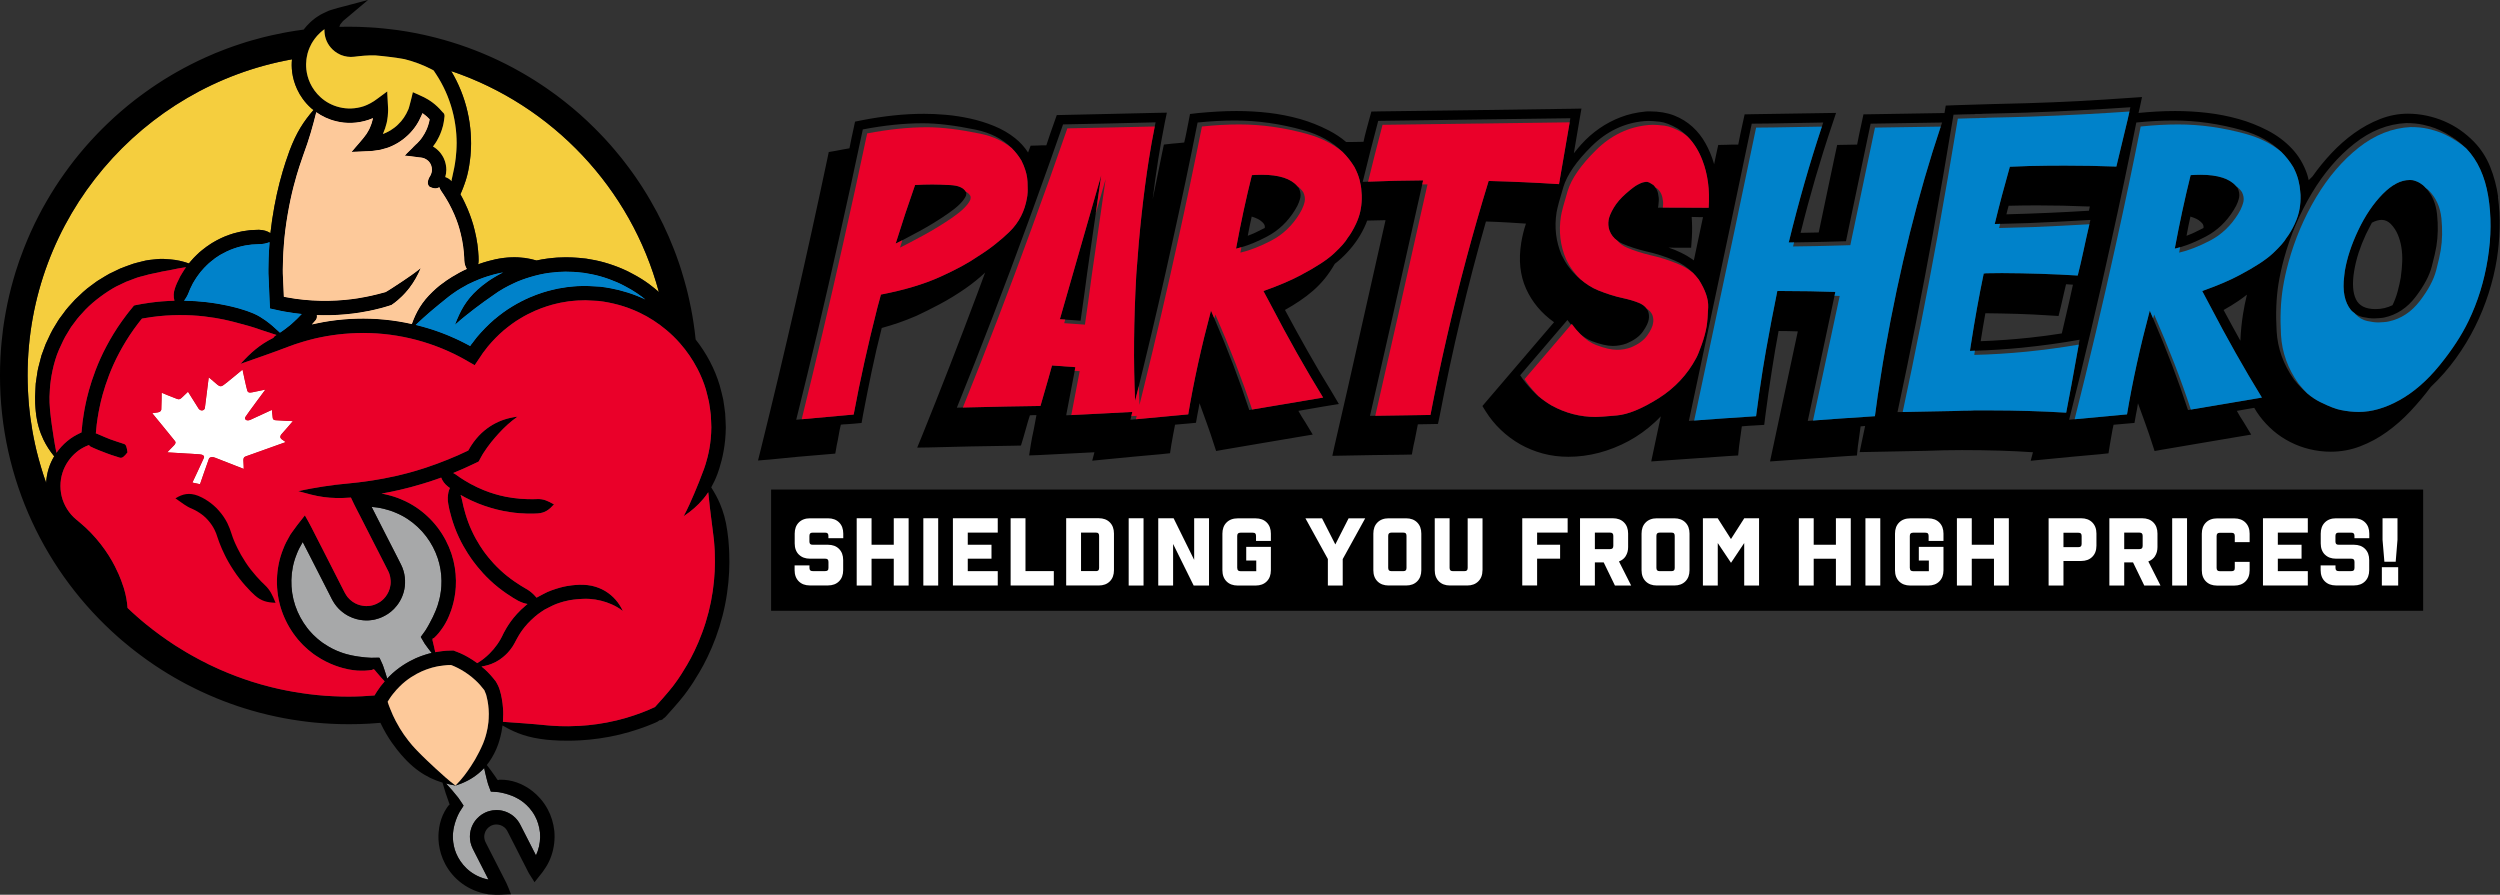 <?xml version="1.0" encoding="UTF-8"?>
<svg id="Layer_2" data-name="Layer 2" xmlns="http://www.w3.org/2000/svg" viewBox="0 0 543.6 194.55">
  <rect x="0" y="0" width="543.6" height="194.55" fill="#333333" stroke="none"/>
  <defs>
    <style>
      .cls-1 {
        fill: #ea0029;
      }

      .cls-2 {
        fill: #fff;
      }

      .cls-3 {
        fill: #f5ce3e;
      }

      .cls-4 {
        fill: #a7a8a9;
      }

      .cls-5 {
        fill: #f0bb92;
      }

      .cls-6 {
        fill: #fdc99a;
      }

      .cls-7 {
        fill: #0082ca;
      }
    </style>
  </defs>
  <g id="Layer_1-2" data-name="Layer 1">
    <rect x="167.67" y="106.45" width="359.22" height="26.36"/>
    <g>
      <path class="cls-2" d="m173.7,120.59c-.6-.6-.9-1.41-.9-2.42v-2.15c0-1.01.3-1.82.9-2.42.6-.6,1.41-.9,2.42-.9h3.92c1.01,0,1.82.3,2.42.9.6.6.9,1.41.9,2.42v1h-3.23v-.5c0-.25-.06-.43-.17-.54s-.29-.16-.54-.16h-2.71c-.25,0-.42.05-.54.16-.11.11-.17.29-.17.54v1.23c0,.25.06.43.17.54.11.11.29.16.54.16h3.31c1.01,0,1.82.3,2.42.9s.9,1.41.9,2.42v2.21c0,1.01-.3,1.82-.9,2.42s-1.41.9-2.42.9h-3.92c-1.01,0-1.82-.3-2.42-.9s-.9-1.41-.9-2.42v-1.04h3.23v.54c0,.25.06.43.17.54.11.11.29.16.54.16h2.71c.25,0,.42-.05.54-.16s.17-.29.17-.54v-1.3c0-.25-.06-.43-.17-.54s-.29-.16-.54-.16h-3.31c-1.01,0-1.82-.3-2.42-.9Z"/>
      <path class="cls-2" d="m186.28,112.69h3.23v5.76h4.83v-5.76h3.23v14.63h-3.23v-5.83h-4.83v5.83h-3.23v-14.63Z"/>
      <path class="cls-2" d="m200.77,112.69h3.23v14.63h-3.23v-14.63Z"/>
      <path class="cls-2" d="m207.2,112.69h9.75v3.12h-6.52v2.64h5.16v3.03h-5.16v2.71h6.52v3.12h-9.75v-14.63Z"/>
      <path class="cls-2" d="m219.75,112.69h3.23v11.49h6.16v3.13h-9.39v-14.63Z"/>
      <path class="cls-2" d="m242.22,123.99c0,1.01-.3,1.82-.9,2.42s-1.4.9-2.42.9h-7.07v-14.63h7.07c1.01,0,1.82.3,2.42.9.6.6.9,1.41.9,2.42v7.97Zm-3.93.2c.25,0,.43-.06.54-.17s.16-.29.16-.54v-6.96c0-.25-.05-.42-.16-.54s-.29-.17-.54-.17h-3.23v8.36h3.23Z"/>
      <path class="cls-2" d="m245.42,112.69h3.23v14.63h-3.23v-14.63Z"/>
      <path class="cls-2" d="m251.85,112.69h3.34l4.47,9.05v-9.05h3.23v14.63h-3.34l-4.47-9.04v9.04h-3.23v-14.63Z"/>
      <path class="cls-2" d="m269.03,123.49c0,.25.06.42.17.54.11.11.29.17.54.17h3.42v-2.31h-2.18v-2.98h5.36v5.09c0,1.01-.3,1.82-.9,2.42s-1.41.9-2.42.9h-3.9c-1.01,0-1.82-.3-2.42-.9s-.9-1.41-.9-2.42v-7.97c0-1.01.3-1.82.9-2.42.6-.6,1.41-.9,2.42-.9h3.9c1.01,0,1.82.3,2.42.9.6.6.9,1.41.9,2.42v1.59h-3.23v-1.08c0-.25-.05-.42-.16-.54s-.29-.17-.54-.17h-2.68c-.25,0-.42.06-.54.17-.11.11-.17.29-.17.54v6.96Z"/>
      <path class="cls-2" d="m288.74,121.57l-4.89-8.87h3.61l2.89,5.68,2.89-5.68h3.61l-4.89,8.87v5.75h-3.23v-5.75Z"/>
      <path class="cls-2" d="m309.05,123.99c0,1.01-.3,1.82-.9,2.42s-1.4.9-2.42.9h-3.79c-1.01,0-1.82-.3-2.42-.9-.6-.6-.9-1.41-.9-2.42v-7.97c0-1.01.3-1.82.9-2.42.6-.6,1.41-.9,2.42-.9h3.79c1.01,0,1.82.3,2.42.9.6.6.9,1.41.9,2.42v7.97Zm-7.2-.51c0,.25.06.42.17.54.11.11.29.17.54.17h2.57c.25,0,.43-.06.54-.17s.16-.29.16-.54v-6.96c0-.25-.05-.42-.16-.54s-.29-.17-.54-.17h-2.57c-.25,0-.42.06-.54.17-.11.11-.17.29-.17.54v6.96Z"/>
      <path class="cls-2" d="m322.35,123.99c0,1.01-.3,1.82-.91,2.42-.6.6-1.41.9-2.42.9h-3.73c-1.01,0-1.82-.3-2.42-.9-.6-.6-.9-1.41-.9-2.42v-11.3h3.23v10.79c0,.25.06.42.17.54.11.11.29.17.54.17h2.5c.25,0,.44-.05.55-.16.11-.11.17-.29.17-.54v-10.79h3.23v11.3Z"/>
      <path class="cls-2" d="m331,112.69h9.87v3.12h-6.64v2.64h5v3.03h-5v5.83h-3.23v-14.63Z"/>
      <path class="cls-2" d="m353.5,120.92c-.35.54-.85.93-1.47,1.16l2.65,5.24h-3.53l-2.44-5.03h-1.92v5.03h-3.23v-14.63h7.14c1.01,0,1.82.3,2.42.9.6.6.9,1.41.9,2.42v2.95c0,.76-.18,1.41-.53,1.95Zm-6.71-1.52h3.3c.25,0,.42-.06.54-.17.11-.11.17-.29.17-.54v-2.17c0-.25-.06-.42-.17-.54-.11-.11-.29-.17-.54-.17h-3.3v3.58Z"/>
      <path class="cls-2" d="m367.37,123.99c0,1.01-.3,1.82-.9,2.42s-1.4.9-2.42.9h-3.79c-1.01,0-1.82-.3-2.42-.9-.6-.6-.9-1.41-.9-2.42v-7.97c0-1.01.3-1.82.9-2.42.6-.6,1.41-.9,2.42-.9h3.79c1.01,0,1.82.3,2.42.9.6.6.9,1.41.9,2.42v7.97Zm-7.2-.51c0,.25.06.42.17.54.11.11.29.17.54.17h2.57c.25,0,.43-.06.54-.17s.16-.29.16-.54v-6.96c0-.25-.05-.42-.16-.54s-.29-.17-.54-.17h-2.57c-.25,0-.42.06-.54.17-.11.11-.17.29-.17.54v6.96Z"/>
      <path class="cls-2" d="m370.28,112.69h3.22l2.88,4.52,2.89-4.52h3.22v14.63h-3.23v-9.24l-2.87,4.3-2.88-4.3v9.24h-3.23v-14.63Z"/>
      <path class="cls-2" d="m391.14,112.69h3.23v5.76h4.83v-5.76h3.23v14.63h-3.23v-5.83h-4.83v5.83h-3.23v-14.63Z"/>
      <path class="cls-2" d="m405.62,112.69h3.23v14.63h-3.23v-14.63Z"/>
      <path class="cls-2" d="m415.28,123.49c0,.25.06.42.17.54.11.11.29.17.54.17h3.42v-2.31h-2.18v-2.98h5.36v5.09c0,1.01-.3,1.82-.9,2.42s-1.4.9-2.42.9h-3.9c-1.01,0-1.82-.3-2.42-.9-.6-.6-.9-1.41-.9-2.42v-7.97c0-1.01.3-1.82.9-2.42.6-.6,1.41-.9,2.42-.9h3.9c1.01,0,1.82.3,2.42.9.6.6.9,1.41.9,2.42v1.59h-3.23v-1.08c0-.25-.05-.42-.16-.54s-.29-.17-.54-.17h-2.68c-.25,0-.42.06-.54.17-.11.11-.17.29-.17.54v6.96Z"/>
      <path class="cls-2" d="m425.51,112.69h3.23v5.76h4.83v-5.76h3.23v14.63h-3.23v-5.83h-4.83v5.83h-3.23v-14.63Z"/>
      <path class="cls-2" d="m448.68,122v5.32h-3.23v-14.63h7.07c1.01,0,1.82.3,2.42.9.6.6.91,1.41.91,2.42v2.65c0,1.01-.3,1.82-.91,2.42-.6.6-1.41.9-2.42.9h-3.85Zm0-3.03h3.23c.25,0,.43-.05.55-.16.11-.11.17-.29.17-.54v-1.73c0-.25-.06-.43-.17-.54s-.29-.16-.55-.16h-3.23v3.14Z"/>
      <path class="cls-2" d="m468.6,120.92c-.35.54-.85.93-1.47,1.16l2.65,5.24h-3.53l-2.44-5.03h-1.92v5.03h-3.23v-14.63h7.14c1.01,0,1.82.3,2.42.9.6.6.9,1.41.9,2.42v2.95c0,.76-.18,1.41-.53,1.95Zm-6.71-1.52h3.3c.25,0,.42-.06.54-.17.11-.11.17-.29.17-.54v-2.17c0-.25-.06-.42-.17-.54-.11-.11-.29-.17-.54-.17h-3.3v3.58Z"/>
      <path class="cls-2" d="m472.32,112.69h3.23v14.63h-3.23v-14.63Z"/>
      <path class="cls-2" d="m481.98,123.49c0,.25.06.42.17.54.11.11.29.17.54.17h2.52c.25,0,.43-.05.55-.16s.17-.29.17-.54v-1.33h3.23v1.84c0,1.01-.3,1.82-.91,2.42-.6.6-1.41.9-2.42.9h-3.75c-1.01,0-1.82-.3-2.42-.9-.6-.6-.9-1.41-.9-2.42v-7.97c0-1.01.3-1.82.9-2.42.6-.6,1.41-.9,2.42-.9h3.75c1.01,0,1.82.3,2.42.9.6.6.91,1.41.91,2.42v1.84h-3.23v-1.33c0-.25-.06-.43-.17-.54s-.29-.16-.55-.16h-2.52c-.25,0-.42.06-.54.17-.11.11-.17.29-.17.54v6.96Z"/>
      <path class="cls-2" d="m492.06,112.69h9.75v3.12h-6.52v2.64h5.16v3.03h-5.16v2.71h6.52v3.12h-9.75v-14.63Z"/>
      <path class="cls-2" d="m505.52,120.59c-.6-.6-.9-1.41-.9-2.42v-2.15c0-1.01.3-1.82.9-2.42.6-.6,1.41-.9,2.42-.9h3.92c1.01,0,1.82.3,2.42.9.6.6.9,1.41.9,2.42v1h-3.23v-.5c0-.25-.06-.43-.17-.54-.11-.11-.29-.16-.54-.16h-2.71c-.25,0-.42.05-.54.16-.11.11-.17.29-.17.54v1.23c0,.25.06.43.17.54.11.11.29.16.54.16h3.31c1.01,0,1.82.3,2.42.9s.9,1.41.9,2.42v2.21c0,1.01-.3,1.82-.9,2.42s-1.41.9-2.42.9h-3.92c-1.01,0-1.82-.3-2.42-.9-.6-.6-.9-1.41-.9-2.42v-1.04h3.23v.54c0,.25.06.43.17.54.11.11.29.16.54.16h2.71c.25,0,.42-.05.54-.16.11-.11.17-.29.17-.54v-1.3c0-.25-.06-.43-.17-.54-.11-.11-.29-.16-.54-.16h-3.31c-1.01,0-1.82-.3-2.42-.9Z"/>
      <path class="cls-2" d="m517.91,123.33h3.55v3.99h-3.55v-3.99Zm.15-5.95v-4.69h3.25v4.69l-.39,4.76h-2.46l-.4-4.76Z"/>
    </g>
    <g>
      <g>
        <path class="cls-3" d="m61.28,95.53l.85.6s-8.17,2.9-8.45,3.02c-.28.12-.76.13-.76.92.06.8.08,1.89.08,1.89,0,0-5.61-2.18-6.22-2.43-.53-.24-1.17-.2-1.36.25-.2.5-1.93,5.51-1.93,5.51l-1.66-.36s2.31-4.88,2.51-5.39c.18-.44-.32-.73-1.02-.76-.62-.02-6.96-.42-6.96-.42,0,0,.84-.9,1.5-1.55.58-.66.19-.86.04-1.08-.14-.21-4.8-5.88-4.8-5.88l1.16-.17c.77-.14.85-.54.82-.85.05-.3.07-3.43.07-3.43,0,0,2.68,1.12,3.3,1.32.46.22.77.04,1.03-.21.25-.25,1.4-1.33,1.4-1.33,0,0,2.28,3.64,2.33,3.71.47.59,1.25.39,1.34-.19.05-.53.84-6.66.84-6.66,0,0,1.45,1.23,1.91,1.63.47.4.85.42,1.32.04.54-.36,4.11-3.34,4.11-3.34,0,0,.83,3.93,1.01,4.45.11.51.44.64,1.13.48.69-.15,2.84-.59,2.84-.59,0,0-4.03,5.42-4.31,5.9-.36.53.15,1.01.98.7.09-.04,4.73-2.18,4.73-2.18,0,0,.15,1.36.18,1.67.03.31.16.58.71.58.67.08,3.68.19,3.68.19,0,0-2.25,2.65-2.52,2.9-.18.26-.42.64.12,1.06Z"/>
        <path class="cls-3" d="m143.27,63.51c-.95-.82-2.73-2.44-6.09-4.16-2.06-1.12-5.18-2.26-7.84-2.78-.66-.11-1.29-.24-1.86-.33-.58-.06-1.09-.11-1.52-.16s-.78-.07-1.02-.07c-.24-.01-.37-.02-.37-.02,0,0-.63-.04-1.65-.04-.5.02-1.11.03-1.77.06-.67.06-1.4.11-2.16.22-.75.09-1.54.24-2.32.41-.83-.24-1.67-.43-2.53-.55-1.85-.23-3.86-.23-6.34.28-.83.18-2.19.51-3.83,1.1.07-.28.1-.57.1-.9.01-.75-.11-3-.53-5.02-.2-1.01-.44-1.97-.64-2.67-.22-.69-.36-1.14-.36-1.14,0,0-.57-1.79-1.47-3.64-.29-.64-.63-1.27-.96-1.85.1-.22.2-.45.3-.69.19-.48.41-1,.58-1.51.11-.3.21-.6.31-.91.2-.62.37-1.3.52-2.02.12-.58.27-1.42.39-2.44.07-.5.12-1.06.15-1.65.02-.29.03-.6.05-.91,0-.31.01-.63.02-.95-.01-.36-.02-.73-.02-1.11-.1-2.98-.66-6.17-1.76-9.22-.54-1.52-1.21-3-1.98-4.41-.18-.33-.37-.66-.57-.98,21.99,7.42,39.1,25.49,45.17,48.06Z"/>
        <path class="cls-3" d="m68.17,23.92c-2.2,2.56-3.69,4.84-5.21,8.85-.4,1.14-1.22,3.31-2.16,6.93-.8,3.05-1.58,7.18-2,10.99-.69-.44-1.47-.7-2.52-.72-.24.01-.61.02-1.06.04-.23.01-.48.02-.75.03-.26.04-.55.08-.84.12-.3.04-.61.08-.93.13-.31.07-.63.14-.96.22-.66.13-1.31.35-1.95.57-1.27.44-2.43,1.03-3.25,1.51-.42.21-.73.46-.96.6-.23.15-.35.24-.35.24,0,0-.52.32-1.25.93-.38.29-.8.66-1.23,1.09-.45.41-.89.91-1.33,1.42-.12.13-.23.27-.34.41-1.34-.46-2.64-.77-4-.87-.93-.06-1.9-.19-2.94-.06-1.03.1-2.16.18-3.38.53-.6.18-1.51.32-2.66.78-.58.22-1.24.44-1.97.74-.71.34-1.5.72-2.37,1.14-.58.31-1.19.71-1.84,1.1-.67.37-1.31.85-1.96,1.34-1.34.93-2.55,2.11-3.63,3.16-1.02,1.11-1.94,2.1-2.48,2.91-.58.78-.94,1.26-.94,1.26,0,0-.1.14-.27.41-.16.27-.4.67-.7,1.15-.63.95-1.29,2.38-2,3.93-.3.81-.61,1.65-.92,2.49-.24.87-.45,1.74-.67,2.58-.22.84-.29,1.68-.42,2.43-.05.38-.11.75-.16,1.09-.02.34-.03.67-.05.97-.21,2.88,0,4.28.06,5.13.26,2.51.87,4.43,1.67,6.11.63,1.3,1.39,2.46,2.33,3.62-.48.81-.89,1.68-1.18,2.62-.32,1.01-.51,2.06-.57,3.14-.02-.06-.05-.12-.06-.18-.19-.51-.36-1.02-.53-1.54-.37-1.15-.72-2.32-1.04-3.49-.16-.59-.32-1.18-.46-1.78-.11-.48-.22-.96-.33-1.44-.1-.48-.2-.96-.3-1.44-.09-.49-.19-.97-.27-1.46-.17-.98-.32-1.96-.45-2.95-.06-.48-.12-.96-.17-1.45-.01-.02-.01-.04-.01-.06-.04-.32-.07-.65-.1-.98-.03-.26-.05-.52-.07-.78-.03-.38-.06-.76-.08-1.14-.01-.06-.01-.11-.01-.17-.04-.47-.06-.95-.08-1.43-.03-.5-.04-1.01-.05-1.52s-.02-1.02-.02-1.53C6,47.34,30.85,18.75,63.49,12.9c-.16,1.57-.08,3.9,1.12,6.51.65,1.4,1.64,2.85,3.05,4.11.16.14.34.27.51.4Z"/>
      </g>
      <path class="cls-1" d="m61.28,95.53l.85.6s-8.17,2.9-8.45,3.02c-.28.12-.76.13-.76.92.06.8.08,1.89.08,1.89,0,0-5.61-2.18-6.22-2.43-.53-.24-1.17-.2-1.36.25-.2.5-1.93,5.51-1.93,5.51l-1.66-.36s2.31-4.88,2.51-5.39c.18-.44-.32-.73-1.02-.76-.62-.02-6.96-.42-6.96-.42,0,0,.84-.9,1.5-1.55.58-.66.19-.86.04-1.08-.14-.21-4.8-5.88-4.8-5.88l1.16-.17c.77-.14.85-.54.82-.85.05-.3.07-3.43.07-3.43,0,0,2.68,1.12,3.3,1.32.46.22.77.04,1.03-.21.25-.25,1.4-1.33,1.4-1.33,0,0,2.28,3.64,2.33,3.71.47.59,1.25.39,1.34-.19.05-.53.84-6.66.84-6.66,0,0,1.45,1.23,1.91,1.63.47.4.85.42,1.32.04.54-.36,4.11-3.34,4.11-3.34,0,0,.83,3.93,1.01,4.45.11.51.44.64,1.13.48.69-.15,2.84-.59,2.84-.59,0,0-4.03,5.42-4.31,5.9-.36.53.15,1.01.98.7.09-.04,4.73-2.18,4.73-2.18,0,0,.15,1.36.18,1.67.03.31.16.58.71.58.67.08,3.68.19,3.68.19,0,0-2.25,2.65-2.52,2.9-.18.26-.42.64.12,1.06Z"/>
      <path class="cls-4" d="m95.94,125.08c-.05-.4-.1-.81-.15-1.23-.52-3.28-2.22-6.72-4.97-9.27-1.36-1.28-2.96-2.34-4.72-3.07-.87-.39-1.78-.67-2.7-.89-.46-.13-.93-.18-1.4-.27l-1.19-.13c.17.33.33.66.5.99.91,1.77,1.79,3.5,2.63,5.16.85,1.66,1.66,3.25,2.43,4.75.19.38.38.75.56,1.11l.28.56c.1.22.2.45.3.67.35.9.53,1.83.56,2.72.08,1.79-.44,3.41-1.18,4.63-.74,1.24-1.68,2.11-2.53,2.67-.86.55-1.6.87-2.12,1.02-.25.09-.46.14-.59.17-.14.03-.21.05-.21.05,0,0-.28.08-.82.13-.54.07-1.35.1-2.36-.07-1-.17-2.21-.57-3.39-1.39-.59-.42-1.17-.92-1.68-1.55-.25-.32-.51-.65-.72-1.02-.1-.18-.2-.37-.31-.55-.08-.16-.16-.32-.24-.48-1.32-2.59-2.88-5.64-4.57-8.96-.43-.83-.86-1.67-1.3-2.53l-.17-.33-.05-.11-.12.21c-.47.8-.91,1.63-1.23,2.51-1.42,3.5-1.48,7.58-.28,11.12.6,1.77,1.5,3.41,2.59,4.83.28.35.55.7.86,1.01.3.33.6.65.93.93.31.31.64.58.98.84l.5.39.47.31c2.4,1.64,4.75,2.25,5.9,2.49.53.12,1.05.18,1.54.27.49.05.96.13,1.41.17.46.02.9.09,1.33.09.39,0,.78-.01,1.16-.01h.58s.08.02.1.07l.06.14.13.28.48,1.05c.1.26.16.44.23.66.14.42.28.85.42,1.28.11.34.22.69.32,1.05.15-.16.31-.33.46-.48,1.94-1.95,4.14-3.21,5.78-3.95.83-.35,1.52-.61,2.01-.75.48-.16.76-.23.76-.23,0,0,.16-.04.47-.11.05-.02.13-.04.19-.05-.24-.31-.48-.62-.71-.92-.27-.37-.53-.74-.8-1.1l-.56-.95-.3-.51.32-.44c.22-.31.45-.62.67-.93.12-.17.23-.36.34-.55.2-.38.46-.74.65-1.16.44-.8.88-1.67,1.29-2.69.23-.54.53-1.39.79-2.46.12-.53.25-1.13.32-1.77l.05-.48c.02-.18.05-.37.05-.57.01-.38.04-.77.03-1.17-.02-.39-.02-.8-.06-1.2Zm0,0c-.05-.4-.1-.81-.15-1.23-.52-3.28-2.22-6.72-4.97-9.27-1.36-1.28-2.96-2.34-4.72-3.07-.87-.39-1.78-.67-2.7-.89-.46-.13-.93-.18-1.4-.27l-1.19-.13c.17.33.33.66.5.99.91,1.77,1.79,3.5,2.63,5.16.85,1.66,1.66,3.25,2.43,4.75.19.38.38.75.56,1.11l.28.56c.1.22.2.45.3.67.35.9.53,1.83.56,2.72.08,1.79-.44,3.41-1.18,4.63-.74,1.24-1.68,2.11-2.53,2.67-.86.55-1.6.87-2.12,1.02-.25.09-.46.14-.59.17-.14.03-.21.05-.21.05,0,0-.28.08-.82.13-.54.07-1.35.1-2.36-.07-1-.17-2.21-.57-3.39-1.39-.59-.42-1.17-.92-1.68-1.55-.25-.32-.51-.65-.72-1.02-.1-.18-.2-.37-.31-.55-.08-.16-.16-.32-.24-.48-1.32-2.59-2.88-5.64-4.57-8.96-.43-.83-.86-1.67-1.3-2.53l-.17-.33-.05-.11-.12.21c-.47.8-.91,1.63-1.23,2.51-1.42,3.5-1.48,7.58-.28,11.12.6,1.77,1.5,3.41,2.59,4.83.28.35.55.7.86,1.01.3.33.6.65.93.93.31.31.64.58.98.84l.5.39.47.31c2.4,1.64,4.75,2.25,5.9,2.49.53.12,1.05.18,1.54.27.49.05.96.13,1.41.17.46.02.9.09,1.33.09.39,0,.78-.01,1.16-.01h.58s.08.02.1.07l.06.14.13.28.48,1.05c.1.26.16.44.23.66.14.42.28.85.42,1.28.11.34.22.69.32,1.05.15-.16.31-.33.46-.48,1.94-1.95,4.14-3.21,5.78-3.95.83-.35,1.52-.61,2.01-.75.48-.16.76-.23.76-.23,0,0,.16-.04.47-.11.05-.02.13-.04.19-.05-.24-.31-.48-.62-.71-.92-.27-.37-.53-.74-.8-1.1l-.56-.95-.3-.51.32-.44c.22-.31.45-.62.67-.93.12-.17.23-.36.34-.55.2-.38.46-.74.65-1.16.44-.8.88-1.67,1.29-2.69.23-.54.53-1.39.79-2.46.12-.53.25-1.13.32-1.77l.05-.48c.02-.18.05-.37.05-.57.01-.38.04-.77.03-1.17-.02-.39-.02-.8-.06-1.2Zm20.96,60.03l-.2.49c-.03.09-.06.17-.1.25-.02.04-.05.1-.07.13,0-.01-.01-.04-.04-.08l-.27-.54c-.37-.72-.73-1.42-1.08-2.11-.7-1.37-1.37-2.67-1.97-3.85-.35-.73-.93-1.47-1.55-1.96-.62-.5-1.3-.84-1.95-1.04-1.3-.4-2.44-.26-3.16-.07-.72.19-1.09.4-1.09.4,0,0-.11.05-.31.17-.21.11-.5.29-.85.58-.67.56-1.58,1.58-1.94,3.14-.18.77-.21,1.66-.01,2.57.1.46.27.91.49,1.36.16.32.33.65.5.99.69,1.36,1.45,2.85,2.25,4.41.2.39.4.78.6,1.18l.06.12c-.1-.02-.2-.03-.29-.06l-.57-.14c-.75-.22-1.46-.52-2.12-.9-2.67-1.51-4.15-4.18-4.54-6.21-.25-1.15-.24-2.03-.2-2.7.05-.66.15-1.11.22-1.45.23-1.01.55-1.87.92-2.66l.15-.28.07-.15c.03-.06.02-.05.12-.21.24-.37.47-.73.7-1.09l.08-.14s.07-.08.02-.13l-.18-.27-.35-.53c-.22-.34-.48-.74-.58-.85-.83-1.07-1.69-2.05-2.67-3.11.65.17,1.33.32,2.05.44,1.97-.61,3.59-1.47,5.06-2.69.41-.34.8-.71,1.18-1.12.07.34.14.68.21,1,.11.45.21.89.32,1.32l.17.65.09.32.04.16.1.28.42,1.14c.05.08.05.24.14.26l.3.02.62.04.67.05.32.05c.21.03.42.08.63.13.84.19,1.73.47,2.66.9.46.23,1.13.56,1.91,1.19.78.63,1.7,1.55,2.45,2.94.55,1.01.93,2.24,1.08,3.56.12,1.33-.04,2.75-.51,4.1Z"/>
      <path class="cls-5" d="m100.78,58.81c-.06.03-.14.07-.22.11-.12.05-.22.12-.22.12,0,0-.3.15-.43.22-2.55,1.38-3.61,2.3-4.31,2.8-.55.45-1.06.9-1.51,1.33-2.37,2.26-3.59,4.41-4.54,7.06-1.95-.44-3.91-.76-5.87-.95-4.16-.42-8.23-.25-11.91.29-.92.14-1.82.29-2.68.48-.44.09-.86.18-1.28.27h0c.38-.4.69-.76.83-.93.25-.32.31-.67.25-1.1.9.03,1.81.05,2.69.03,2.54-.04,4.89-.3,6.62-.57,2.8-.46,4.12-.84,4.93-1.05.34-.09.66-.19.96-.28.38-.12.74-.23,1.06-.34.45-.32.57-.41.77-.56.18-.15.36-.3.54-.44.35-.3.67-.59.98-.9.46-.45.87-.91,1.25-1.37.13-.16.25-.31.37-.47.97-1.27,1.74-2.64,2.44-4.27-1.38,1.11-2.61,1.95-3.85,2.78-.64.42-1.26.83-1.9,1.25-.22.14-.44.28-.66.43h-.01c-.11.07-.23.15-.34.22-.18.11-.36.22-.54.33-.14.08-.32.2-.37.22h-.01s-.12.03-.16.04c-.14.03-.28.07-.42.11-.29.08-.59.16-.91.24-.76.19-1.99.53-4.61.96-1.62.25-3.82.49-6.2.53-2.38.05-4.94-.11-7.27-.44-.58-.09-1.15-.18-1.69-.28-.29-.05-.57-.1-.84-.15v-.03c-.02-.42-.03-.81-.05-1.16-.07-1.58-.11-2.57-.11-2.57v-.03c-.01-.07-.01-.26-.03-.55,0-.37-.07-.91-.04-1.59.02-1.35.06-3.23.23-5.32.29-4.2,1.21-9.26,2.13-12.79.9-3.48,1.68-5.56,2.05-6.66,1.4-3.8,2.07-6.26,2.87-9.44,1.22.87,2.68,1.58,4.33,1.97,2.16.55,4.64.5,7.07-.32.3-.11.6-.22.9-.35t.03,0l-.08.36c-.13.56-.32,1.14-.58,1.71l-.17.37c-.08.17-.18.34-.28.5-.21.34-.38.67-.7,1.03l-.42.54-.5.59c-.35.4-.7.81-1.05,1.22l-.53.62c-.13.17-.52.5-.17.39l.78-.03c.69-.03,1.39-.07,2.1-.1.68-.04,1.32-.02,2.07-.16l1.1-.16,1.12-.31.54-.16c.16-.05.23-.09.34-.13l.63-.27c.41-.2.82-.4,1.21-.64.78-.48,1.52-1.03,2.17-1.66,1.34-1.24,2.33-2.77,2.98-4.33.23-.54.16-.38.19-.46h.01s.06.03.06.03c.1.07.2.15.3.22.12.09.23.18.33.26.15.12.28.24.4.35.18.17.41.4.47.47l-.02.14-.04.2c-.03.13-.06.25-.08.37-.07.24-.13.47-.2.67-.27.83-.58,1.39-.79,1.77-.17.28-.33.54-.5.79l-.17.24c-.1.14-.21.27-.32.4-.21.22-.41.44-.61.66-.46.15-.79.49-1,.98-.18.17-.38.36-.56.54-.45.43-.89.86-1.11,1.14.87.03,2.96.38,3.17.38.25,0,1.01.07,1.58.48.58.38.86.96.86.96,0,0,.3.56.29,1.26.01.7-.37,1.37-.52,1.56-.27.37-.04.91-.05,2.08.47.25.91.39,1.31.39.31,0,.6-.08.86-.26.1.29.24.58.44.87.39.55,1.51,2.24,2.29,3.91.82,1.66,1.34,3.27,1.34,3.27,0,0,.12.4.31,1.02.18.63.39,1.48.57,2.39.37,1.81.48,3.84.49,4.51.04.72.22,1.27.55,1.83-.24.11-.47.21-.72.33Z"/>
      <path class="cls-7" d="m132.78,62.68h-.02c-.79-.15-1.56-.27-2.29-.35-.75-.04-1.47-.08-2.15-.12-.34-.01-.68-.03-1-.04-.32.01-.63.01-.94.02-1.21.01-2.25.16-3.11.24-.86.14-1.52.25-1.97.32-.45.11-.69.16-.69.16,0,0-.24.06-.68.16-.46.09-1.1.3-1.93.54-1.64.53-3.98,1.42-6.55,2.99-1.31.77-2.63,1.75-3.97,2.86-1.33,1.14-2.63,2.47-3.87,3.95-.3.39-.59.77-.89,1.17l-.23.29-.07.1-.09.13-.08.13s-.03-.01-.05-.01l-.58-.31c-1.78-.95-3.68-1.81-5.64-2.55-1.81-.68-3.69-1.25-5.59-1.71,2.27-2.17,4.15-3.73,7.13-6.12.39-.28.91-.71,1.8-1.29.54-.34,1.21-.75,2.07-1.21.12-.05.38-.22.38-.22,0,0,.09-.04.2-.09.07-.03.14-.06.2-.09,2.7-1.33,5.1-1.94,6.29-2.21.33-.07.63-.13.94-.19-.72.37-1.31.69-1.78.98-.71.41-1.17.73-1.52.97-.86.61-1.61,1.21-2.27,1.81-2.51,2.28-3.75,4.6-4.9,7.63,1.53-1.39,2.87-2.4,4.23-3.47,1.38-1.04,2.81-2.11,4.69-3.38.31-.22.73-.51,1.37-.87.11-.07.23-.14.35-.21.58-.33,1.33-.72,2.3-1.17,1.73-.82,4.82-1.83,7.55-2.19.68-.09,1.34-.13,1.93-.2.6-.02,1.14-.04,1.6-.06.91.01,1.48.04,1.48.04,0,0,.12,0,.33.01.22,0,.53.02.92.07.38.05.85.1,1.36.15.52.08,1.08.2,1.67.3,2.39.47,5.18,1.5,7.03,2.5,2.2,1.13,3.64,2.2,4.6,2.99-2.59-1.23-5.18-2-7.56-2.45Z"/>
      <path class="cls-7" d="m64.62,69.3c-.7.68-1.37,1.26-1.37,1.26,0,0-.68.57-1.47,1.15-.31.22-.62.44-.91.63-1.03-.99-2.02-1.86-3.13-2.66-.78-.53-1.51-1.04-2.61-1.51-.92-.39-1.98-.77-3.17-1.1-1.18-.31-3.45-.95-7.21-1.39-1.46-.17-3.06-.27-4.73-.3.39-.5.7-1.02.99-1.73.08-.19.18-.48.33-.83.17-.34.37-.75.59-1.2.27-.43.53-.91.85-1.37.29-.36.53-.77.84-1.13.06-.08.13-.16.2-.23.37-.42.73-.85,1.11-1.19.36-.36.71-.68,1.03-.91.61-.52,1.04-.8,1.04-.8,0,0,.11-.07.3-.19s.45-.33.81-.51c.69-.39,1.66-.88,2.73-1.25.53-.18,1.08-.37,1.63-.48.28-.06.55-.12.81-.18.26-.04.52-.08.77-.11.25-.04.49-.07.71-.1.22-.01.43-.02.62-.03.39-.02.7-.04.9-.05.92,0,1.6-.16,2.34-.44,0,.13-.02.26-.03.38-.18,2.19-.22,4.14-.23,5.55-.03.7.03,1.27.04,1.66,0,.08.01.16.01.22.01.25.02.38.02.38,0,0,.04,1.03.11,2.67.02.45.04.95.06,1.47.02.47.05.94.07,1.43l.02.38v.19s0,.07.02.1l.09.02c.25.05.51.11.77.17.49.1,1,.21,1.52.33.3.05.59.11.9.17.58.1,1.19.2,1.81.29.59.09,1.2.16,1.81.22-.29.32-.64.68-.99,1.02Z"/>
      <path class="cls-2" d="m61.28,95.53l.85.6s-8.17,2.9-8.45,3.02c-.28.12-.76.13-.76.92.06.8.08,1.89.08,1.89,0,0-5.61-2.18-6.22-2.43-.53-.24-1.17-.2-1.36.25-.2.5-1.93,5.51-1.93,5.51l-1.66-.36s2.31-4.88,2.51-5.39c.18-.44-.32-.73-1.02-.76-.62-.02-6.96-.42-6.96-.42,0,0,.84-.9,1.5-1.55.58-.66.19-.86.04-1.08-.14-.21-4.8-5.88-4.8-5.88l1.16-.17c.77-.14.85-.54.82-.85.05-.3.07-3.43.07-3.43,0,0,2.68,1.12,3.3,1.32.46.22.77.04,1.03-.21.25-.25,1.4-1.33,1.4-1.33,0,0,2.28,3.64,2.33,3.71.47.59,1.25.39,1.34-.19.05-.53.84-6.66.84-6.66,0,0,1.45,1.23,1.91,1.63.47.4.85.42,1.32.04.54-.36,4.11-3.34,4.11-3.34,0,0,.83,3.93,1.01,4.45.11.51.44.64,1.13.48.69-.15,2.84-.59,2.84-.59,0,0-4.03,5.42-4.31,5.9-.36.53.15,1.01.98.7.09-.04,4.73-2.18,4.73-2.18,0,0,.15,1.36.18,1.67.03.31.16.58.71.58.67.08,3.68.19,3.68.19,0,0-2.25,2.65-2.52,2.9-.18.26-.42.64.12,1.06Z"/>
    </g>
    <g>
      <path d="m527.46,40.87c-.08-.09-.16-.18-.25-.27-.16-.19-.46-.43-.91-.73-.45-.3-1-.53-1.64-.69-.25-.03-.49-.04-.73-.04-1.9,0-3.85,1.03-5.87,3.08-2.01,2.06-3.77,4.66-5.27,7.81-1.5,3.15-2.48,6.14-2.94,8.95-.06.38-.1.74-.13,1.09-.4,3.2.09,5.64,1.47,7.35.27.28.55.53.84.73.54.4,1.12.66,1.73.79.93.2,1.75.3,2.46.3.19,0,.55-.02,1.09-.06.54-.04.92-.09,1.14-.14,2.7-.59,4.97-2.09,6.79-4.48,1.83-2.4,3.01-4.61,3.53-6.64.53-2.02.86-3.49,1-4.38.35-2.19.4-4.51.14-6.96-.25-2.3-1.06-4.21-2.45-5.71Zm-5.4,19.28c-.19,1.08-.43,2.15-.71,3.21-.29,1.06-.66,2.06-1.12,3-.54.27-1.12.48-1.75.63-.62.15-1.27.22-1.95.22-2.16,0-3.58-.72-4.26-2.15-.68-1.43-.81-3.42-.41-5.96.22-1.38.55-2.75.99-4.12.45-1.37.98-2.71,1.6-4.04.19-.38.39-.78.61-1.2.22-.42.45-.86.69-1.32.78-.41,1.49-.61,2.11-.61.76,0,1.43.31,2.03.93.62.65,1.12,1.4,1.48,2.25s.63,1.78.79,2.78c.16,1,.22,2.04.18,3.12-.04,1.08-.14,2.16-.3,3.25Z"/>
      <path d="m543.2,42.81c-.32-2.29-.91-4.47-1.74-6.55-.84-2.08-2.02-3.89-3.53-5.44-.89-.92-1.88-1.76-2.96-2.52s-2.24-1.4-3.47-1.93-2.52-.93-3.85-1.22c-1.34-.28-2.7-.43-4.08-.43-2.06,0-4.07.39-6.04,1.16-1.97.77-3.86,1.8-5.64,3.08s-3.44,2.75-4.97,4.38c-1.53,1.64-2.89,3.31-4.08,5.01-.29.27-.56.55-.84.83-.1-.46-.21-.91-.35-1.34-.74-2.15-1.86-4.01-3.35-5.58-1.49-1.57-3.25-2.87-5.28-3.92-2.03-1.04-4.1-1.86-6.21-2.45-2.22-.62-4.48-1.07-6.79-1.34-2.31-.27-4.66-.41-7.04-.41-1.38,0-2.76.04-4.14.12-1.27.07-2.55.18-3.84.3.09-.38.18-.77.27-1.15l.49-2.31-2.31.16c-3.79.27-7.56.51-11.32.71-3.76.2-7.52.36-11.28.47-2.65.05-5.29.12-7.93.2-2.64.08-5.27.16-7.89.24l-1.95.08-.27,1.62-17.62.29-.4,1.87c-.19.78-.36,1.57-.51,2.35-.15.79-.3,1.57-.47,2.35l-4.34.08-.4,1.87c-.6,2.87-1.2,5.73-1.81,8.58-.61,2.85-1.21,5.71-1.8,8.58-.65.03-1.3.04-1.97.04s-1.32.01-1.97.04c1.97-7.98,4.27-15.86,6.9-23.65l.81-2.43-2.47.04c-2.6.05-5.18.1-7.75.12-2.57.03-5.17.07-7.79.12l-1.87.04-.41,1.87c-.19.78-.36,1.57-.51,2.35-.15.79-.3,1.57-.47,2.35h-1.22c-.41,0-.83.01-1.26.04l-1.87.04-.41,1.87c-.16.78-.33,1.56-.49,2.34,0,0,0,0,0-.01-.01-.07-.03-.13-.05-.2-.45-1.53-1.05-2.98-1.81-4.34-.76-1.37-1.7-2.57-2.84-3.61-1.14-1.04-2.47-1.86-3.99-2.46-1.53-.59-3.29-.89-5.26-.89h-.53c-.16,0-.34.01-.52.04-1.9.19-3.66.59-5.3,1.22-1.63.62-3.18,1.43-4.62,2.43-1.45,1-2.78,2.17-3.98,3.51-.55.61-1.08,1.25-1.6,1.92.02-.16.05-.32.08-.48.4-2.38.81-4.76,1.21-7.14l.37-2.11-2.11.04c-7.01.11-13.97.21-20.89.3-6.93.1-13.9.19-20.9.27l-1.78.04-.49,1.78c-.22.79-.43,1.59-.65,2.4-.22.81-.41,1.61-.57,2.39-.38,0-.74.01-1.1.02-.35.02-.71.02-1.09.02h-1.59c-1.14-.97-2.41-1.81-3.81-2.53-2.03-1.04-4.1-1.86-6.2-2.46-2.22-.62-4.49-1.07-6.8-1.34-2.31-.27-4.66-.4-7.04-.4-1.38,0-2.76.04-4.14.12s-2.77.19-4.18.32l-1.78.21-.33,1.74c-.16.76-.31,1.5-.44,2.23-.14.73-.3,1.48-.49,2.23-.46.06-.9.1-1.32.13-.42.02-.87.06-1.36.12l-1.74.2-.37,1.75c-.67,3.39-1.36,6.78-2.07,10.17.35-2.92.76-5.84,1.22-8.75.21-1.33.44-2.66.67-3.98.23-1.33.48-2.65.75-3.98l.45-2.15-2.2.04c-3.38.08-6.73.16-10.06.23-3.32.06-6.66.14-10.02.22l-1.66.04-.57,1.62c-.3.81-.59,1.63-.87,2.46-.29.82-.56,1.65-.83,2.49h-.9c-.29,0-.59.02-.89.04l-1.62.04-.56,1.48c-.77-1.19-1.71-2.23-2.83-3.12-1.34-1.07-2.86-1.95-4.55-2.64s-3.42-1.23-5.21-1.62c-1.78-.39-3.54-.66-5.25-.81-1.72-.15-3.3-.22-4.73-.22-2.25,0-4.48.12-6.71.36-2.24.24-4.49.58-6.76,1.02l-1.58.32-.33,1.54c-.16.71-.32,1.42-.46,2.13-.15.72-.29,1.43-.43,2.13-.46.08-.93.16-1.42.25-.49.08-.97.17-1.46.28l-1.62.28-.33,1.59c-2.22,10.52-4.53,21.03-6.94,31.54-2.4,10.51-4.9,21.01-7.5,31.5l-.61,2.44,2.48-.2c2.08-.22,4.16-.42,6.24-.61,2.09-.19,4.17-.37,6.25-.53l1.83-.16.32-1.83c.16-.73.31-1.47.43-2.21s.27-1.49.46-2.25c.44-.06.87-.09,1.3-.1.43-.02.9-.05,1.38-.1l1.83-.17.32-1.82c.6-3.14,1.22-6.27,1.87-9.39.65-3.13,1.38-6.27,2.19-9.44,1.27-.35,2.53-.74,3.77-1.17,1.25-.44,2.49-.92,3.74-1.46,1.54-.71,3.25-1.56,5.13-2.56s3.72-2.13,5.54-3.39c1.55-1.08,2.98-2.23,4.3-3.47-.59,1.61-1.19,3.22-1.79,4.83-3.84,10.25-7.81,20.48-11.93,30.67l-1.05,2.56,2.64-.04c3.05-.08,6.09-.16,9.11-.22,3.01-.07,6.03-.12,9.06-.15l1.75-.04.53-1.74c.24-.81.47-1.62.69-2.42.21-.79.45-1.6.73-2.41.21-.03.44-.04.69-.04h.73l-.61,3.25c-.11.54-.22,1.06-.33,1.56s-.2,1.02-.28,1.56l-.37,2.39,2.11-.08c2.57-.13,5.1-.26,7.59-.38,1.49-.07,2.99-.15,4.5-.23l-.48,1.83,2.47-.24c2.11-.22,4.21-.42,6.29-.61,2.08-.19,4.18-.38,6.29-.57l1.87-.2.28-1.83c.14-.73.26-1.46.39-2.19.12-.73.26-1.46.42-2.19.46-.06.91-.1,1.36-.12.45-.03.91-.07,1.4-.12l1.79-.17.32-1.82c.08-.41.16-.81.24-1.22.08-.41.15-.81.21-1.22.54,1.49,1.08,2.98,1.62,4.47.54,1.48,1.05,3,1.54,4.54l.45,1.38,1.58-.28c2.68-.46,5.34-.92,7.99-1.36,2.65-.45,5.33-.9,8.03-1.36l3.41-.57-1.62-2.68c-.27-.4-.53-.82-.79-1.24s-.5-.83-.71-1.23c.87-.17,1.76-.32,2.68-.47.92-.15,1.82-.3,2.71-.47l3.41-.56-1.58-2.68c-1.81-2.92-3.55-5.86-5.21-8.81-1.67-2.94-3.31-5.93-4.93-8.96,1.11-.62,2.17-1.27,3.18-1.95,1.02-.68,1.98-1.41,2.9-2.21.92-.8,1.78-1.68,2.56-2.64.78-.96,1.51-2.03,2.19-3.22.95-.73,1.85-1.57,2.72-2.5.86-.93,1.64-1.91,2.31-2.94.68-1.03,1.25-2.1,1.73-3.23.1-.25.2-.49.28-.74,1.33-.04,2.66-.07,4-.09-1.87,8.23-3.71,16.4-5.52,24.53s-3.66,16.29-5.56,24.48l-.49,2.23,2.2-.04c2.21-.05,4.41-.09,6.59-.12,2.18-.02,4.36-.05,6.55-.08l1.95-.04.36-1.95c.19-.78.35-1.55.49-2.31s.28-1.53.45-2.31c.4,0,.81-.01,1.21-.02.41-.02.83-.02,1.26-.02l1.91-.04.4-1.91c1.36-7.09,2.87-14.12,4.53-21.1,1.66-6.98,3.49-13.98,5.5-21.01,1.65.05,3.28.12,4.91.22,1.28.07,2.54.15,3.79.24-.46,1.36-.8,2.75-1.03,4.16-.6,3.76-.25,7.09,1.05,9.98,1.3,2.9,3.33,5.33,6.09,7.3l-2.44,2.85-13.14,15.37.73,1.18c.92,1.46,2.01,2.8,3.28,4.01,1.28,1.22,2.68,2.26,4.2,3.13,1.53.86,3.17,1.53,4.93,2.01,1.76.47,3.61.71,5.56.71,2.22,0,4.44-.29,6.66-.87,2.21-.59,4.35-1.43,6.41-2.54,2.05-1.11,3.96-2.48,5.74-4.12.44-.41.87-.83,1.28-1.27,0,0,0,0,0,0-.53,2.5-1.06,4.99-1.59,7.5l-.49,2.31,2.31-.16c2.43-.16,4.86-.33,7.28-.51,2.42-.18,4.86-.34,7.32-.51l1.99-.12.2-1.99c.11-.73.21-1.45.3-2.17.09-.72.2-1.44.3-2.17.49-.05.97-.09,1.46-.12.49-.03.96-.05,1.42-.08l1.99-.12.24-1.95c.21-1.7.45-3.39.69-5.07.24-1.68.5-3.37.77-5.07.43-2.79.9-5.56,1.42-8.32.7,0,1.4,0,2.09.02.69.01,1.39.03,2.09.06l-6.04,28.28,2.31-.16c2.43-.16,4.86-.33,7.28-.51,2.42-.18,4.86-.34,7.32-.51l1.99-.12.2-1.99c.11-.73.21-1.45.3-2.17.09-.72.2-1.44.3-2.17.33-.04.66-.06.98-.08-.25,1.16-.49,2.33-.74,3.49l-.45,2.19,2.19-.04c2.05-.05,4.1-.1,6.12-.12,2.03-.03,4.08-.07,6.17-.12,1.3-.05,2.6-.09,3.89-.12,1.3-.03,2.6-.04,3.89-.04,2.79,0,5.54.04,8.26.12,2.38.07,4.77.19,7.16.35l-.49,1.85,2.47-.24c2.11-.22,4.21-.42,6.29-.61,2.08-.19,4.18-.38,6.29-.57l1.87-.2.29-1.83c.13-.73.26-1.46.38-2.19.12-.73.26-1.46.43-2.19.46-.05.91-.09,1.36-.12.45-.03.91-.07,1.4-.12l1.79-.16.32-1.83c.08-.41.16-.81.24-1.22.08-.41.15-.81.2-1.22.54,1.49,1.08,2.98,1.62,4.46.54,1.49,1.05,3,1.54,4.54l.45,1.38,1.58-.28c2.68-.46,5.34-.91,7.99-1.36,2.65-.45,5.33-.9,8.03-1.36l3.41-.57-1.62-2.68c-.27-.41-.54-.82-.79-1.24-.26-.42-.49-.83-.71-1.24.87-.16,1.76-.32,2.68-.47.37-.06.73-.13,1.1-.19.36.62.74,1.22,1.17,1.79.87,1.16,1.86,2.22,2.98,3.19,1.12.96,2.35,1.78,3.67,2.45,1.32.68,2.73,1.2,4.22,1.56s3.02.55,4.59.55c2.24,0,4.39-.39,6.43-1.18,2.04-.78,3.98-1.83,5.8-3.14,1.82-1.31,3.54-2.82,5.13-4.52s3.07-3.46,4.42-5.27c2-1.89,3.8-3.94,5.4-6.15s2.99-4.5,4.18-6.88c1.19-2.38,2.18-4.82,2.98-7.32.8-2.5,1.4-5.01,1.8-7.53.32-2.03.52-4.21.59-6.53.07-2.33-.06-4.63-.38-6.92Zm-330.6,12.96c-2.02,1.41-4.78,2.9-8.27,4.47s-7.75,2.84-12.78,3.81l-.77,2.84c-2.06,8.09-3.78,15.84-5.16,23.25-1.02.08-2.07.17-3.12.28-2.72.24-5.45.49-8.18.74-.4.04-.79.07-1.19.11,3.22-12.93,6.29-25.92,9.21-38.99,1.81-8.03,3.57-16.08,5.27-24.14,4.68-.89,9.02-1.34,13.03-1.34,3.19,0,7.03.47,11.54,1.4,3.2.67,5.79,1.99,7.78,3.98.81.8,1.53,1.71,2.14,2.74.17.35.33.69.47,1.03.51,1.24.8,2.43.85,3.55.06,1.44.06,2.37-.02,2.8v.12c-.03.19-.06.37-.08.53-.49,2.95-1.75,5.42-3.78,7.41-.95.93-1.97,1.82-3.05,2.67-1.21.97-2.51,1.88-3.89,2.74Zm83.3-10.42c-.13.85-.39,1.75-.78,2.7-.09.22-.19.44-.29.66-.56,1.19-1.16,2.21-1.81,3.05-.43.78-1.39,1.88-2.88,3.28-1.49,1.41-3.95,3.02-7.38,4.83-2.09,1.11-4.76,2.25-8.04,3.41.54,1.03,1.1,2.07,1.67,3.12,3.7,7.12,7.47,13.8,11.31,20.05-5.14.86-10.3,1.72-15.44,2.6-.21.04-.41.07-.62.11-2.08-6.37-4.6-13.01-7.59-19.92-.23-.56-.48-1.13-.73-1.7-2.11,7.92-3.76,15.44-4.95,22.56-3.1.28-6.21.57-9.31.87-.69.06-1.38.12-2.07.19-.4.03-.79.07-1.19.11.07-.26.13-.52.19-.78.08-.31.16-.61.23-.92l-6.14.32-.78.04c-2.13.12-4.25.22-6.35.32-.37.02-.74.03-1.11.05l.04-.28c.6-3.12,1.2-6.25,1.8-9.39.05-.27.1-.53.15-.8-1.71-.11-3.4-.23-5.08-.36-.24.89-.48,1.77-.73,2.63l-1.78,6.17c-2.44.03-4.87.07-7.31.12-3.18.07-6.37.15-9.56.22-.44.01-.87.02-1.31.03,5.3-13.12,10.39-26.35,15.26-39.68.11-.31.22-.61.34-.92h0c.5-1.37.99-2.72,1.48-4.08.01,0,.01-.02.01-.03,2.04-5.61,4.04-11.24,6-16.88,3.22-.08,6.46-.15,9.73-.2,3.44-.09,6.9-.17,10.39-.25-.06.3-.12.6-.18.9-.47,2.32-.9,4.7-1.28,7.14-1.19,7.6-2.1,15.89-2.72,24.87-.01.15-.02.31-.03.46v.03c-.54,9.75-.62,18.81-.24,27.16.28-1.07.54-2.14.8-3.21h0c.36-1.41.7-2.81,1.03-4.22,2.23-9.11,4.34-18.26,6.35-27.45,1.9-8.52,3.7-17.06,5.4-25.64,2.84-.29,5.55-.44,8.12-.44,4.89,0,9.85.7,14.89,2.11,3.46.96,6.29,2.53,8.49,4.7.01,0,.02.02.03.03.99.98,1.85,2.08,2.59,3.3.51.97.89,1.92,1.12,2.84s.36,1.69.38,2.31l.08.93c.03,1.06-.04,2.03-.2,2.93Zm27.79-6.01c-3.43,11.17-6.46,22.48-9.08,33.92-1.3,5.63-2.49,11.28-3.57,16.96-4.01.05-8,.11-12,.18-.38.01-.77.01-1.15.02,3.27-14.28,6.51-28.59,9.7-42.92l1.66-7.41.2-.87c-4.1.03-8.09.12-11.97.28-.39.01-.78.02-1.17.04.54-2.24,1.09-4.47,1.66-6.69l1.71-6.57c6.95-.08,13.91-.18,20.89-.29,6.95-.08,13.92-.17,20.89-.28-.05.29-.1.59-.15.88-.76,4.5-1.53,8.97-2.32,13.44-4.95-.32-10.05-.55-15.3-.69Zm36.89,47.31c-3.57,2.24-6.57,3.47-8.99,3.69-2.42.22-3.96.33-4.6.33-3.41,0-6.63-.84-9.66-2.52-1.01-.6-1.92-1.25-2.74-1.94,0,0,0,0-.01,0-.49-.42-.95-.85-1.37-1.3-1.12-1.19-2.01-2.29-2.66-3.32l10.27-12.01c.26.36.53.71.8,1.03.66.81,1.33,1.49,2.01,2.05.83.69,1.67,1.2,2.52,1.52,1.83.69,3.34,1.04,4.53,1.04,1.02,0,2.02-.18,3-.53,1.62-.68,2.81-1.54,3.55-2.6.74-1.05,1.17-1.94,1.28-2.67.1-.6.05-1.19-.16-1.79-.09-.19-.19-.36-.31-.53-.38-.52-.93-.93-1.66-1.23-.96-.4-2.12-.74-3.47-1.04-1.68-.35-3.47-.91-5.38-1.68-1.35-.55-2.66-1.37-3.91-2.45-.51-.43-1.01-.91-1.5-1.43-.19-.19-.54-.62-1.06-1.3-.51-.67-1.01-1.51-1.5-2.51-1.24-2.92-1.61-6.02-1.1-9.29.17-.98.65-2.8,1.47-5.48.81-2.68,2.86-5.65,6.16-8.91,3.3-3.25,7.13-5.07,11.48-5.45.25-.03.53-.04.86-.04.59,0,1.42.06,2.49.18,1.07.12,2.36.62,3.88,1.48.79.5,1.51,1.09,2.17,1.78,1.33,1.34,2.38,3.03,3.18,5.08,1.19,3.05,1.65,6.52,1.38,10.38-3.32-.02-6.65-.04-9.96-.04h-1.07c.02-.1.05-.23.08-.36.02-.25.06-.6.1-1.06.04-.46-.02-1.02-.16-1.7-.1-.45-.28-.86-.54-1.23-.13-.2-.29-.38-.46-.56l-.85-.52c-.22-.11-.45-.17-.69-.17-.11,0-.28.02-.51.07-.23.04-.49.12-.79.26-.3.13-.49.23-.57.28-.51.25-1.35.88-2.51,1.89-1.16,1.01-2.07,2.06-2.7,3.12-.63,1.07-1.01,1.96-1.12,2.66-.13.76-.08,1.52.17,2.27.34.93.91,1.68,1.73,2.25.35.26.75.48,1.19.67,1.46.63,3.14,1.17,5.03,1.63,2.11.46,4.2,1.13,6.27,2.01,1.49.63,2.8,1.52,3.94,2.68.45.45.87.94,1.27,1.47,1.43,2.25,2.12,4.25,2.05,6.01-.07,1.76-.18,3.14-.34,4.14-.2,1.19-.55,2.51-1.06,3.95-.51,1.45-.92,2.44-1.22,2.98-1.92,3.6-4.66,6.52-8.23,8.77Zm7.26-39.48c.54.03,1.1.04,1.66.04h.8c-.66,3.15-1.33,6.28-1.99,9.41-.11-.09-.23-.18-.35-.26-1.46-1.01-3.18-1.86-5.15-2.53.46.02.9.04,1.34.04h3.57l.16-2.24c.08-1.43.07-2.92-.04-4.46Zm41.14,34.45c-.49,2.97-.92,5.93-1.3,8.88l-7.3.49c-2.06.16-4.11.31-6.16.45-.38.03-.76.05-1.14.08,1.94-9.05,3.88-18.13,5.82-27.21.06-.28.12-.55.18-.83-3.65-.13-7.38-.2-11.2-.2h-1.42c-.86,4.22-1.69,8.53-2.47,12.94-.25,1.38-.47,2.75-.69,4.1-.54,3.43-1.03,6.83-1.46,10.18l-7.31.49c-2.05.16-4.09.31-6.15.45-.38.03-.77.05-1.15.08,3.06-14.31,6.1-28.63,9.13-42.97l4.54-21.66c1.33-.03,2.64-.04,3.94-.04,3.87-.09,7.74-.15,11.6-.21-.1.3-.2.59-.29.89-2.64,7.94-5.05,16.33-7.21,25.2.4,0,.79-.01,1.16-.02,3.12-.04,5.46-.1,7.03-.14,1.41-.06,2.83-.1,4.26-.12.11-.54.22-1.07.33-1.59.16-.78.32-1.55.48-2.31l4.55-21.66,15.54-.25c-.1.29-.2.59-.3.89-4.92,14.67-8.96,30.9-12.12,48.69-.32,1.81-.62,3.61-.89,5.4Zm23.74,7.62h-3.49c-.11,0-.27.01-.47.03-.2.01-.49.02-.87.02-.62,0-1.64.02-3.04.08-1.76.02-3.83.06-6.19.12-1.86.04-3.51.07-4.94.1-.39.01-.77.01-1.13.02,2.79-13.01,5.37-26.03,7.75-39.07,1.54-8.52,3.02-17.05,4.43-25.6l2.59-.08c.7-.03,1.41-.04,2.11-.04l.04-.04h1.22c.13-.03.28-.04.45-.04,1.73-.06,3.46-.1,5.19-.13,1.41-.05,2.8-.09,4.18-.12,4-.13,8-.31,12.01-.53,3.57-.18,7.12-.4,10.67-.64-.06.31-.13.62-.2.93-.13.61-.27,1.22-.41,1.82l-2.44,10.15c-3.62-.14-7.35-.21-11.19-.21-2.55,0-5.16.03-7.83.09-1.41.05-2.79.1-4.14.16-1.16,4.06-2.26,8.21-3.29,12.45.4,0,.79-.02,1.17-.03,2.65-.07,4.69-.12,6.13-.17,4.52-.19,9.02-.42,13.51-.69-.07.31-.15.62-.22.94-.46,1.96-.9,3.94-1.32,5.92-.38,1.76-.78,3.5-1.22,5.23-5.27-.32-10.76-.5-16.47-.53-1.19.03-2.36.04-3.53.04-.08,0-.16.02-.24.05h-.2c-1.03,4.95-1.95,10.04-2.76,15.29l-.24,1.54c.36-.01.72-.02,1.08-.04,3.26-.09,6.66-.31,10.19-.65,4.52-.46,8.71-1.04,12.58-1.74-.06.35-.13.7-.19,1.06-.53,2.92-1.06,5.86-1.59,8.8l-1.14,6c-5.3-.32-10.82-.49-16.55-.49Zm21.69-44.33c-.06.3-.12.6-.19.91-2.91.18-5.81.33-8.71.46-3.07.14-6.15.24-9.23.32.08-.3.16-.6.22-.91.07-.31.16-.63.26-.95,1.03-.03,2.06-.05,3.08-.06,1.03-.01,2.05-.02,3.08-.02,3.76,0,7.46.08,11.12.24h.36Zm-3.67,16.99c-.27,1.2-.52,2.39-.79,3.59-.53,2.34-1.09,4.67-1.63,7.01-2.31.36-4.63.68-6.93.92-3.57.38-7.14.64-10.71.77.16-1.03.32-2.04.49-3.04.16-1,.34-2.01.53-3.04,2.35.03,4.69.07,7,.14,2.31.07,4.63.18,6.96.34l1.95.12.49-1.99c.19-.84.38-1.66.57-2.48s.38-1.62.57-2.43c.35.03.7.05,1.05.06.15,0,.31.02.46.03Zm43.52-6.86c-1.49,1.41-3.95,3.02-7.39,4.83-2.08,1.11-4.76,2.25-8.03,3.41.54,1.03,1.09,2.07,1.66,3.12,3.71,7.12,7.48,13.8,11.32,20.05-5.15.86-10.3,1.72-15.45,2.61-.2.03-.41.07-.61.1-2.08-6.37-4.6-13.01-7.59-19.92-.23-.56-.48-1.13-.73-1.7-2.11,7.92-3.76,15.44-4.95,22.56-3.8.34-7.6.7-11.39,1.06-.4.03-.79.07-1.19.11,3.27-12.93,6.34-25.92,9.21-38.99,1.89-8.52,3.69-17.06,5.4-25.64,2.84-.29,5.54-.44,8.11-.44,4.9,0,9.86.7,14.89,2.11,3.46.96,6.29,2.53,8.5,4.7.01,0,.02.02.03.03.99.98,1.85,2.08,2.59,3.3.51.97.88,1.92,1.11,2.84.23.92.36,1.69.39,2.31l.08.93c.03,1.06-.04,2.03-.2,2.93-.17,1.05-.52,2.17-1.08,3.36-.55,1.19-1.15,2.21-1.8,3.05-.44.78-1.4,1.88-2.88,3.28Zm-5.69,9.05c-.35,1.44-.64,2.85-.85,4.22-.3,1.87-.49,3.79-.57,5.76,0,0,0,.01,0,.02-1.23-2.21-2.45-4.43-3.65-6.68,1.11-.62,2.17-1.27,3.18-1.95.65-.43,1.27-.9,1.88-1.38Zm52.36-7.81c-.77,4.83-2.16,9.34-4.19,13.53-1.47,3.06-3.56,6.26-6.27,9.6-2.72,3.34-5.62,5.87-8.7,7.58-3.09,1.72-6.05,2.58-8.89,2.58-1.24,0-2.53-.14-3.86-.41-1.05-.19-2.57-.77-4.56-1.76-.95-.47-1.88-1.1-2.79-1.87-.98-.83-1.94-1.84-2.87-3.02-2.3-3.25-3.56-6.76-3.77-10.53-.22-3.77-.08-7.19.4-10.24.3-1.84.71-3.7,1.22-5.56,1.38-5.03,3.39-9.75,6.03-14.16,2.63-4.41,5.72-8.01,9.25-10.79,3.53-2.79,7.29-4.28,11.3-4.47,1.37,0,2.61.13,3.69.37,1.08.24,1.96.5,2.63.77l1.14.49c.7.32,1.57.82,2.6,1.48.96.62,1.91,1.38,2.84,2.3.07.06.13.12.2.19,2.41,2.55,3.97,5.96,4.69,10.25.71,4.29.69,8.84-.09,13.67Z"/>
      <path d="m486.22,40.47c-1.41-1.64-3.98-2.47-7.74-2.47-.67,0-1.39.03-2.15.08-1.24,4.98-2.39,10.31-3.45,15.99.38-.09.77-.19,1.17-.31,1.71-.49,3.58-1.27,5.59-2.33,2.47-1.3,4.5-3.22,6.06-5.76.41-.65.7-1.22.88-1.72.17-.5.28-.85.3-1.04.11-.65,0-1.31-.32-1.99-.11-.16-.22-.31-.34-.45Zm-7.09,9.1c-.05.03-.09.05-.1.06-.01.01-.06.03-.14.06-1.16.62-2.31,1.15-3.45,1.58.13-.7.27-1.4.4-2.09.14-.69.29-1.39.45-2.09.46.14.88.3,1.28.49.39.19.72.42.99.69.05.05.13.13.22.22.09.1.15.17.18.22.16.27.22.55.16.85Z"/>
      <path d="m246.82,87.17c-.19.8-.39,1.6-.6,2.4l.71-.04c-.04-.78-.08-1.57-.11-2.36Z"/>
      <path d="m210,41.67c-.53-.86-1.6-1.32-3.22-1.42-1.66-.09-3.01-.14-4.03-.14-1.25,0-2.51.04-3.78.12-1.43,4.06-2.84,8.31-4.22,12.74.41-.2.89-.44,1.46-.73.96-.5,2.15-1.14,3.57-1.9,2.25-1.22,4.39-2.53,6.41-3.94,2.03-1.4,3.3-2.66,3.82-3.77.05-.14.08-.26.08-.37.03-.08.03-.17.02-.28-.02-.11-.03-.19-.06-.24-.01-.02-.03-.05-.05-.07Z"/>
      <path d="m282.09,40.47c-1.41-1.64-3.98-2.47-7.73-2.47-.68,0-1.4.03-2.15.08-1.25,4.98-2.4,10.31-3.45,15.99.38-.09.77-.19,1.17-.31,1.72-.5,3.58-1.27,5.58-2.33,2.48-1.3,4.5-3.22,6.07-5.76.4-.65.7-1.22.87-1.72.18-.5.28-.85.31-1.04.1-.65,0-1.31-.33-1.99-.11-.16-.22-.31-.34-.45Zm-7.18,9.16s-.07.03-.15.06c-1.16.62-2.31,1.15-3.45,1.58.14-.7.28-1.4.41-2.09.14-.69.28-1.39.45-2.09.46.14.88.3,1.27.49.4.19.73.42,1,.69l.22.22c.1.1.16.17.18.22.17.27.22.56.17.86-.06.02-.09.04-.1.06Z"/>
      <path d="m230.46,69.41l1.16.08,3.34.24c.51-3.52,1-7.03,1.46-10.55l1.84-12.76h0s1.2-8.34,1.2-8.34l-1.66,5.76c-2.46,8.53-4.91,17.05-7.34,25.57Z"/>
    </g>
    <path d="m158.57,120.52c-.02-1.42-.16-2.46-.2-3.26-.1-.8-.17-1.35-.22-1.76-.33-2.46-.9-4.33-1.62-6.02-.52-1.22-1.14-2.34-1.88-3.5.49-.88.96-1.86,1.38-3,.46-1.28,1.31-3.92,1.64-7.25.03-.45.07-.9.1-1.36.03-.48.03-.97.05-1.46-.02-.99-.09-1.99-.14-3.01-.09-1.02-.29-2.04-.43-3.07-.21-1.02-.51-2.04-.77-3.07-1.07-3.57-2.89-6.99-5.22-9.94-.12-1.19-.27-2.38-.45-3.56-.16-1.08-.35-2.16-.56-3.23-.13-.67-.27-1.34-.42-2-.09-.42-.19-.84-.29-1.26-.08-.35-.17-.7-.26-1.04,0-.03-.01-.05-.02-.08-.14-.56-.29-1.12-.46-1.68-.2-.74-.42-1.48-.66-2.22-.1-.33-.2-.65-.31-.97-.1-.3-.2-.59-.3-.88-.17-.5-.35-.99-.53-1.49-.15-.41-.31-.82-.47-1.23-1.42-3.66-3.12-7.19-5.08-10.55-.25-.44-.51-.88-.77-1.31-.32-.52-.64-1.04-.97-1.55-.25-.4-.5-.79-.77-1.18-.25-.38-.5-.75-.76-1.12-.24-.35-.49-.71-.75-1.06-.27-.38-.55-.76-.84-1.14-.25-.34-.51-.68-.78-1.02-.21-.28-.43-.57-.65-.84-.46-.58-.93-1.16-1.42-1.72-.31-.38-.64-.75-.96-1.12-.83-.95-1.69-1.87-2.57-2.77-.31-.33-.63-.65-.95-.96-2.01-2.01-4.14-3.9-6.37-5.66-.31-.25-.62-.49-.94-.73-.62-.49-1.26-.96-1.9-1.41-.32-.24-.64-.46-.96-.68-.16-.12-.33-.24-.5-.35-.31-.21-.62-.42-.93-.62-.9-.61-1.81-1.19-2.75-1.74-.33-.2-.66-.4-.99-.59-.35-.21-.7-.41-1.06-.6-.42-.25-.85-.48-1.28-.71-4.25-2.28-8.75-4.16-13.44-5.6-.51-.16-1.03-.32-1.55-.46-.6-.17-1.2-.34-1.81-.49-.47-.13-.95-.24-1.43-.35-.38-.1-.77-.18-1.16-.27-.16-.04-.32-.07-.49-.1-.5-.11-1.01-.22-1.52-.31-.5-.1-1.01-.19-1.51-.28-.19-.03-.38-.06-.57-.09-.43-.07-.86-.14-1.28-.2-.15-.02-.29-.04-.43-.06-.48-.07-.96-.13-1.44-.18-.51-.07-1.02-.12-1.53-.17-.58-.06-1.17-.11-1.76-.16-.48-.04-.97-.07-1.46-.09-1.45-.09-2.9-.13-4.37-.13-.68,0-1.37,0-2.05.02.02-.09.08-.19.11-.28l.07-.18.04-.08.1-.12c.13-.16.25-.31.38-.47l.09-.11s.16-.14.23-.2l.54-.45c1.06-.89,2.1-1.77,3.1-2.61.33-.28.65-.55.98-.82l.6-.51-.24.06c-.32.09-.64.17-.95.25-.43.12-.84.22-1.24.33-.39.1-.76.2-1.1.29-.23.06-.42.11-.57.15t-.02.01c-.86.23-1.68.44-2.45.64-.43.11-.87.25-1.29.38-.21.07-.41.13-.62.2-.21.08-.43.2-.64.29-.43.22-.84.37-1.24.61-.2.11-.4.25-.6.38-.16.11-.31.21-.46.31-.4.32-.79.6-1.11.92-.61.57-1.09,1.12-1.47,1.62-.03,0-.07.01-.1.01-1.13.15-2.25.32-3.37.52-.37.07-.74.13-1.11.21-.77.14-1.54.3-2.3.48-.42.09-.83.19-1.24.29-.28.06-.57.13-.85.21-.77.19-1.53.4-2.28.62-.4.11-.8.23-1.2.35-.45.14-.89.28-1.33.43-.46.15-.92.3-1.37.46-.54.19-1.08.38-1.61.58-1.6.59-3.17,1.24-4.72,1.95-1.03.47-2.05.96-3.05,1.47-.51.25-1,.51-1.5.78-.49.27-.99.54-1.48.82-.38.21-.76.43-1.13.65-1.19.69-2.34,1.42-3.48,2.18-.37.24-.73.49-1.09.74-.46.32-.92.64-1.37.97-.33.23-.66.48-.98.72-.35.26-.7.53-1.05.79-2.1,1.63-4.11,3.36-6.02,5.2-.4.38-.79.76-1.18,1.15-.43.43-.85.86-1.27,1.3-.42.44-.83.88-1.24,1.33-.35.39-.7.79-1.05,1.18-.1.12-.21.24-.31.36-.35.4-.69.81-1.02,1.21-.37.44-.72.89-1.08,1.33-.03.04-.07.09-.1.13-.71.92-1.41,1.84-2.08,2.79-.38.53-.75,1.06-1.11,1.59-.65.96-1.27,1.94-1.88,2.93-.03.05-.07.1-.09.15-.63,1.04-1.24,2.1-1.83,3.17-.29.54-.57,1.08-.85,1.63-.27.52-.53,1.04-.79,1.57-.02.04-.04.09-.06.14-.26.53-.51,1.07-.75,1.6-.23.52-.46,1.04-.68,1.56-.17.38-.32.76-.47,1.14-.16.36-.3.72-.43,1.08-.64,1.62-1.21,3.26-1.73,4.93-.17.58-.35,1.16-.51,1.74-.64,2.24-1.17,4.52-1.6,6.83-.1.52-.19,1.03-.27,1.55-.08.46-.15.93-.22,1.4-.04.28-.08.57-.12.85-.12.87-.22,1.76-.3,2.64-.04.35-.07.71-.1,1.07-.03.31-.05.62-.07.92-.04.53-.07,1.06-.1,1.6-.02.41-.04.83-.05,1.25-.01.28-.02.56-.03.85-.01.6-.02,1.2-.02,1.8,0,22.69,9.96,43.05,25.75,56.94,0,.01.01.01.01.01.3.26.6.52.9.78.6.51,1.2,1.01,1.81,1.49.38.31.76.61,1.15.9.31.24.62.48.93.7.29.23.58.44.87.64.29.22.59.43.89.64.45.32.91.64,1.38.95.42.28.84.56,1.27.83.51.33,1.03.65,1.55.97.96.58,1.93,1.14,2.91,1.68.39.21.78.42,1.17.63.67.35,1.35.7,2.03,1.02.36.18.72.35,1.08.52.12.06.23.12.35.16.47.22.94.43,1.42.64.51.23,1.03.45,1.55.66.53.22,1.05.43,1.58.63.53.2,1.06.4,1.59.59.96.35,1.93.68,2.91.98,2.28.72,4.62,1.33,6.99,1.83.57.12,1.13.24,1.7.34.57.11,1.14.21,1.71.3.58.1,1.15.18,1.73.26.43.06.85.12,1.28.17.36.05.73.09,1.1.13.29.03.58.06.88.09.2.02.4.04.6.05.46.04.92.08,1.38.11.48.04.97.07,1.46.09.4.02.8.04,1.2.05.3.01.6.02.91.03.6.01,1.19.02,1.79.02s1.16-.01,1.73-.02c.12,0,.25-.01.37-.01.07,0,.13,0,.2,0,.1,0,.2-.01.3-.01h.04c.13-.01.26-.01.39-.02.26,0,.52-.01.78-.03.14,0,.28-.01.42-.02.1,0,.19-.01.28-.01.07-.01.15-.01.22-.02.13,0,.26-.02.4-.03.15,0,.29-.01.44-.03h.01s.02.01.03,0c.31-.02.61-.04.91-.07.12,0,.25-.02.37-.03.81,1.71,1.7,3.19,2.49,4.31,1.67,2.37,2.7,3.34,3.27,3.96,1.78,1.8,3.45,2.91,5.13,3.73.85.4,1.71.73,2.61,1.01.46,1.6.9,3.02,1.44,4.44.12.27.08.26.08.32-.02.05,0,.09-.05.11-.05.03-.09.05-.13.06-.03.02-.06.06-.07.09l-.12.16-.24.34c-.62.94-1.14,2.06-1.46,3.39-.1.45-.23,1.05-.3,1.93-.06.88-.08,2.06.25,3.6.29,1.36.87,2.91,1.87,4.39.99,1.48,2.42,2.88,4.18,3.88.87.5,1.82.9,2.82,1.19l.75.19c.13.03.26.05.39.08.16.02.44.08.65.11.88.06,1.79.14,2.58.08l1.25-.06.64-.03h.32c.09.01.01-.07.01-.11l-.06-.14c-.31-.75-.54-1.44-.92-2.22-.6-1.17-1.18-2.32-1.76-3.45-.79-1.55-1.55-3.04-2.25-4.4-.17-.34-.34-.67-.5-.99-.1-.21-.19-.41-.22-.62-.1-.42-.09-.83,0-1.18.16-.73.58-1.19.89-1.45.32-.25.53-.35.53-.35-.01.04.72-.49,1.96-.14.6.2,1.23.59,1.63,1.43.6,1.18,1.27,2.48,1.97,3.85.35.69.71,1.4,1.07,2.12.26.5.52,1.02.79,1.53.37.71.74,1.54,1.13,2.09l.58.91.28.46c.03.08.06-.01.09-.04l.09-.11.18-.23,1.42-1.79c.44-.66.91-1.28,1.28-2.05l.2-.41c.05-.11.1-.22.14-.33l.26-.66c.63-1.79.84-3.68.68-5.45-.19-1.77-.71-3.4-1.44-4.74-.99-1.85-2.23-3.08-3.26-3.91-1.06-.84-1.95-1.28-2.56-1.57-1.24-.56-2.45-.84-3.56-.93-.28-.03-.56-.04-.83-.03h-.38s-.02.03-.04.04c-.03.01-.11.08-.14.05-.04-.01-.09-.04-.14-.07l-.04-.03-.1-.14-.18-.28-.38-.55c-.26-.36-.52-.72-.79-1.1-.28-.36-.56-.73-.85-1.11.76-.95,1.46-2.08,2.07-3.47.12-.3.26-.67.43-1.11.13-.46.33-.98.47-1.6.17-.66.33-1.43.43-2.31.01-.03.02-.07.02-.11.12.07.23.14.35.2,2.69,1.53,5.22,2.46,9.24,2.9,1.22.1,3.57.34,7.35.13,2.46-.13,5.64-.54,8.57-1.26,2.93-.71,5.6-1.68,7.18-2.35.46-.22,1.02-.39,1.28-.64l.12-.09s.03-.03.07-.04h.18c.24-.02.42-.16.61-.27l.03-.02s-.04-.08-.04-.09h.02s.08-.04.08-.04l.14-.09c.11-.04.18-.13.25-.21l.23-.25c.58-.65,1.1-1.23,1.58-1.77.95-1.08,1.69-1.96,2.25-2.69.59-.74.91-1.26,1.16-1.6.24-.34.35-.5.35-.5,0,0,.75-1.09,1.83-2.93,1.09-1.83,2.41-4.46,3.53-7.48s2-6.42,2.46-9.65c.48-3.22.57-6.24.48-8.48Zm-15.3-57.01c-.95-.82-2.73-2.44-6.09-4.16-2.06-1.12-5.18-2.26-7.84-2.78-.66-.11-1.29-.24-1.86-.33-.58-.06-1.09-.11-1.52-.16s-.78-.07-1.02-.07c-.24-.01-.37-.02-.37-.02,0,0-.63-.04-1.65-.04-.5.02-1.11.03-1.77.06-.67.06-1.4.11-2.16.22-.75.09-1.54.24-2.32.41-.83-.24-1.67-.43-2.53-.55-1.85-.23-3.86-.23-6.34.28-.83.18-2.19.51-3.83,1.1.07-.28.1-.57.1-.9.01-.75-.11-3-.53-5.02-.2-1.01-.44-1.97-.64-2.67-.22-.69-.36-1.14-.36-1.14,0,0-.57-1.79-1.47-3.64-.29-.64-.63-1.27-.96-1.85.1-.22.2-.45.3-.69.19-.48.41-1,.58-1.51.11-.3.21-.6.31-.91.2-.62.37-1.3.52-2.02.12-.58.27-1.42.39-2.44.07-.5.12-1.06.15-1.65.02-.29.03-.6.05-.91,0-.31.01-.63.02-.95-.01-.36-.02-.73-.02-1.11-.1-2.98-.66-6.17-1.76-9.22-.54-1.52-1.21-3-1.98-4.41-.18-.33-.37-.66-.57-.98,21.99,7.42,39.1,25.49,45.17,48.06Zm-74.39,5c.9.03,1.81.05,2.69.03,2.54-.04,4.89-.3,6.62-.57,2.8-.46,4.12-.84,4.93-1.05.34-.09.66-.19.96-.28.38-.12.74-.23,1.06-.34.45-.32.57-.41.77-.56.18-.15.36-.3.54-.44.35-.3.67-.59.98-.9.46-.45.87-.91,1.25-1.37.13-.16.25-.31.37-.47.97-1.27,1.74-2.64,2.44-4.27-1.38,1.11-2.61,1.95-3.85,2.78-.64.42-1.26.83-1.9,1.25-.22.14-.44.28-.66.43h-.01c-.11.07-.23.15-.34.22-.18.11-.36.22-.54.33-.14.08-.32.2-.37.22h-.01s-.12.03-.16.04c-.14.03-.28.07-.42.11-.29.08-.59.16-.91.24-.76.19-1.99.53-4.61.96-1.62.25-3.82.49-6.2.53-2.38.05-4.94-.11-7.27-.44-.58-.09-1.15-.18-1.69-.28-.29-.05-.57-.1-.84-.15v-.03c-.02-.42-.03-.81-.05-1.16-.07-1.58-.11-2.57-.11-2.57v-.03c-.01-.07-.01-.26-.03-.55,0-.37-.07-.91-.04-1.59.02-1.35.06-3.23.23-5.32.29-4.2,1.21-9.26,2.13-12.79.9-3.48,1.68-5.56,2.05-6.66,1.4-3.8,2.07-6.26,2.87-9.44,1.22.87,2.68,1.58,4.33,1.97,2.16.55,4.64.5,7.07-.32.3-.11.6-.22.9-.35t.03,0l-.08.36c-.13.56-.32,1.14-.58,1.71l-.17.37c-.08.17-.18.34-.28.5-.21.34-.38.67-.7,1.03l-.42.54-.5.59c-.35.4-.7.81-1.05,1.22l-.53.62c-.13.17-.52.5-.17.39l.78-.03c.69-.03,1.39-.07,2.1-.1.68-.04,1.32-.02,2.07-.16l1.1-.16,1.12-.31.54-.16c.16-.05.23-.09.34-.13l.63-.27c.41-.2.82-.4,1.21-.64.78-.48,1.52-1.03,2.17-1.66,1.34-1.24,2.33-2.77,2.98-4.33.23-.54.16-.38.19-.46h.01s.06.03.06.03c.1.07.2.15.3.22.12.09.23.18.33.26.15.12.28.24.4.35.18.17.41.4.47.47l-.02.14-.04.2c-.03.13-.06.25-.08.37-.07.24-.13.47-.2.67-.27.83-.58,1.39-.79,1.77-.17.28-.33.54-.5.79l-.17.24c-.1.14-.21.27-.32.4-.21.22-.41.44-.61.66-.46.15-.79.49-1,.98-.18.17-.38.36-.56.54-.45.43-.89.86-1.11,1.14.87.03,2.96.38,3.17.38.25,0,1.01.07,1.58.48.58.38.86.96.86.96,0,0,.3.56.29,1.26.01.7-.37,1.37-.52,1.56-.27.37-.65,1.47-.05,2.08.47.25.91.39,1.31.39.31,0,.6-.08.86-.26.1.29.24.58.44.87.39.55,1.51,2.24,2.29,3.91.82,1.66,1.34,3.27,1.34,3.27,0,0,.12.4.31,1.02.18.63.39,1.48.57,2.39.37,1.81.48,3.84.49,4.51.04.72.22,1.27.55,1.83-.24.11-.47.21-.72.33-.06.03-.14.07-.22.11-.12.05-.22.12-.22.12,0,0-.3.15-.43.22-2.55,1.38-3.61,2.3-4.31,2.8-.55.45-1.06.9-1.51,1.33-2.37,2.26-3.59,4.41-4.54,7.06-1.95-.44-3.91-.76-5.87-.95-4.16-.42-8.23-.25-11.91.29-.92.14-1.82.29-2.68.48-.44.09-.86.18-1.28.27h0c.38-.4.69-.76.83-.93.25-.32.31-.67.25-1.1Zm-10.48-8.27c0,.08.01.16.01.22.01.25.02.38.02.38,0,0,.04,1.03.11,2.67.02.45.04.95.06,1.47.02.47.05.94.07,1.43l.02.38v.19s0,.07.02.1l.09.02c.25.05.51.11.77.17.49.1,1,.21,1.52.33.3.05.59.11.9.17.58.1,1.19.2,1.81.29.59.09,1.2.16,1.81.22-.29.32-.64.68-.99,1.02-.7.68-1.37,1.26-1.37,1.26,0,0-.68.57-1.47,1.15-.31.22-.62.44-.91.63-1.03-.99-2.02-1.86-3.13-2.66-.78-.53-1.51-1.04-2.61-1.51-.92-.39-1.98-.77-3.17-1.1-1.18-.31-3.45-.95-7.21-1.39-1.46-.17-3.06-.27-4.73-.3.39-.5.7-1.02.99-1.73.08-.19.18-.48.33-.83.17-.34.37-.75.59-1.2.27-.43.53-.91.85-1.37.29-.36.53-.77.84-1.13.06-.08.13-.16.2-.23.37-.42.73-.85,1.11-1.19.36-.36.71-.68,1.03-.91.61-.52,1.04-.8,1.04-.8,0,0,.11-.07.3-.19s.45-.33.81-.51c.69-.39,1.66-.88,2.73-1.25.53-.18,1.08-.37,1.63-.48.28-.06.55-.12.81-.18.26-.04.52-.08.77-.11.25-.04.49-.07.71-.1.22-.01.43-.02.62-.03.39-.02.7-.04.9-.05.92,0,1.6-.16,2.34-.44,0,.13-.02.26-.03.38-.18,2.19-.22,4.14-.23,5.55-.03.7.03,1.27.04,1.66Zm39.12,4.29c.39-.28.91-.71,1.8-1.29.54-.34,1.21-.75,2.07-1.21.12-.05.38-.22.38-.22,0,0,.09-.04.2-.09.07-.03.14-.06.2-.09,2.7-1.33,5.1-1.94,6.29-2.21.33-.07.63-.13.94-.19-.72.37-1.31.69-1.78.98-.71.41-1.17.73-1.52.97-.86.61-1.61,1.21-2.27,1.81-2.51,2.28-3.75,4.6-4.9,7.63,1.53-1.39,2.87-2.4,4.23-3.47,1.38-1.04,2.81-2.11,4.69-3.38.31-.22.73-.51,1.37-.87.11-.07.23-.14.35-.21.58-.33,1.33-.72,2.3-1.17,1.73-.82,4.82-1.83,7.55-2.19.68-.09,1.34-.13,1.93-.2.6-.02,1.14-.04,1.6-.06.91.01,1.48.04,1.48.04,0,0,.12,0,.33.01.22,0,.53.02.92.07.38.05.85.1,1.36.15.52.08,1.08.2,1.67.3,2.39.47,5.18,1.5,7.03,2.5,2.2,1.13,3.64,2.2,4.6,2.99-2.59-1.23-5.18-2-7.56-2.45h-.02c-.79-.15-1.56-.27-2.29-.35-.75-.04-1.47-.08-2.15-.12-.34-.01-.68-.03-1-.04-.32.01-.63.01-.94.02-1.21.01-2.25.16-3.11.24-.86.14-1.52.25-1.97.32-.45.11-.69.16-.69.16,0,0-.24.06-.68.16-.46.09-1.1.3-1.93.54-1.64.53-3.98,1.42-6.55,2.99-1.31.77-2.63,1.75-3.97,2.86-1.33,1.14-2.63,2.47-3.87,3.95-.3.39-.59.77-.89,1.17l-.23.29-.07.1-.09.13-.08.13s-.03-.01-.05-.01l-.58-.31c-1.78-.95-3.68-1.81-5.64-2.55-1.81-.68-3.69-1.25-5.59-1.71,2.27-2.17,4.15-3.73,7.13-6.12Zm-30.89-51.62c.02-.19.04-.35.08-.51.06-.35.14-.62.18-.83.09-.29.14-.44.14-.44,0,0,.02-.08.11-.33.1-.24.25-.66.59-1.29.36-.62.89-1.47,1.88-2.39.24-.25.54-.45.84-.7l.09-.06v.07c-.01.62.06,1.31.3,2.02.43,1.31,1.47,2.66,3.05,3.39.09.05.18.09.28.13.85.33,1.86.5,2.82.37l.36-.04.23-.03.53-.06c.36-.04.72-.08,1.09-.1.78-.06,1.59-.08,2.42-.06,2.15.18,4.27.45,6.36.82,1.99.5,3.98,1.23,5.88,2.22l.4.21h0s.25.36.25.36c.1.14.2.29.29.44.39.6.77,1.21,1.11,1.84.7,1.27,1.3,2.6,1.78,3.96.98,2.73,1.49,5.59,1.58,8.27,0,.33.01.67.02,1-.01.28-.02.57-.02.85-.01.28-.03.55-.04.82-.03.53-.07,1.02-.13,1.48-.11.91-.23,1.67-.34,2.19-.12.65-.25,1.26-.39,1.83-.06.29-.13.57-.19.84,0,.06.02.06.03.12,0,.03.01.07.01.11-.41-.45-.87-.73-1.4-.91.14-.49.22-1.03.23-1.55,0-.75-.15-1.45-.32-1.94-.17-.5-.34-.8-.34-.8,0,0-.15-.3-.45-.73-.3-.43-.79-.95-1.4-1.38-.13-.08-.26-.16-.39-.24l.04-.06.09-.12c.24-.31.47-.66.69-1.02.3-.52.7-1.25,1.07-2.35.1-.28.18-.58.27-.9.03-.16.07-.33.11-.5l.05-.27c.02-.11.04-.22.06-.34.03-.63.42-1.42-.3-1.92-.57-.67-.8-.88-1.16-1.23-.15-.14-.32-.29-.52-.46-.14-.11-.29-.23-.44-.35-.13-.09-.27-.19-.4-.29l-.3-.2-.38-.24c-.52-.32-1.08-.59-1.63-.83-.28-.13-.56-.26-.84-.38l-.44-.2-.22-.1c-.07-.03-.16-.1-.15.03-.17.68-.32,1.43-.51,2.08-.17.63-.39,1.54-.49,1.65-.49,1.16-1.23,2.32-2.24,3.25-.49.48-1.05.89-1.63,1.25-.3.17-.61.33-.91.48l-.47.2-.21.09h-.02s-.01.01-.01.01c0,0,0,.01-.01.01h0s.05-.12.05-.12c.34-.76.59-1.53.77-2.28l.11-.55c.06-.3.08-.61.13-.91.04-.31.06-.6.06-.89.01-.3.03-.59.01-.86-.06-1.09-.11-2.17-.17-3.24v-.34s0-.08-.03-.06l-.1.07-.22.16-.85.63c-.58.42-1.14.86-1.68,1.22-.51.34-1.08.63-1.52.83-.22.1-.44.19-.67.27-1.81.61-3.7.65-5.32.24-1.63-.39-3.02-1.18-4.08-2.14-1.06-.95-1.81-2.04-2.3-3.09-.97-2.12-.96-4-.81-5.18ZM10.6,101.84c-.32,1.01-.51,2.06-.57,3.14-.02-.06-.05-.12-.06-.18-.19-.51-.37-1.02-.53-1.54-.37-1.15-.72-2.32-1.04-3.49-.16-.59-.32-1.18-.46-1.78-.11-.48-.22-.96-.33-1.44-.1-.48-.2-.96-.3-1.44-.09-.49-.19-.97-.27-1.46-.17-.98-.32-1.96-.45-2.95-.07-.48-.13-.96-.17-1.45-.01-.02-.01-.04-.01-.06-.04-.32-.07-.65-.1-.98-.03-.26-.05-.52-.07-.78-.03-.38-.06-.76-.08-1.14-.01-.06-.01-.11-.01-.17-.04-.47-.06-.95-.08-1.43-.03-.5-.04-1.01-.05-1.52s-.02-1.02-.02-1.53C6,47.34,30.85,18.75,63.49,12.9c-.16,1.57-.08,3.9,1.12,6.51.65,1.4,1.64,2.85,3.05,4.11.16.14.34.27.51.4-2.2,2.56-3.69,4.84-5.21,8.85-.4,1.14-1.22,3.31-2.16,6.93-.8,3.05-1.58,7.18-2,10.99-.69-.44-1.47-.7-2.52-.72-.24.01-.61.02-1.06.04-.23.01-.48.02-.75.03-.26.04-.55.08-.84.12-.3.04-.61.08-.93.13-.31.07-.63.14-.96.22-.66.13-1.31.35-1.95.57-1.27.44-2.43,1.03-3.25,1.51-.42.21-.73.46-.96.6-.23.15-.35.24-.35.24,0,0-.52.32-1.25.93-.38.29-.8.66-1.23,1.09-.45.41-.89.91-1.33,1.42-.12.13-.23.27-.34.41-1.34-.46-2.64-.77-4-.87-.93-.06-1.9-.19-2.94-.06-1.03.1-2.16.18-3.38.53-.6.18-1.51.32-2.66.78-.58.22-1.24.44-1.97.74-.71.34-1.5.72-2.37,1.14-.58.31-1.19.71-1.84,1.1-.67.37-1.31.85-1.96,1.34-1.34.93-2.55,2.11-3.63,3.16-1.02,1.11-1.94,2.1-2.48,2.91-.58.78-.94,1.26-.94,1.26,0,0-.1.14-.27.41-.16.27-.4.67-.7,1.15-.63.95-1.29,2.38-2,3.93-.3.81-.61,1.65-.92,2.49-.24.87-.45,1.74-.67,2.58-.22.84-.29,1.68-.42,2.43-.05.38-.11.75-.16,1.09-.02.34-.03.67-.05.97-.21,2.88,0,4.28.06,5.13.26,2.51.87,4.43,1.67,6.11.63,1.3,1.39,2.46,2.33,3.62-.48.81-.89,1.68-1.18,2.62Zm1.04-6.93c-.26-1.71-.54-3.47-.76-5.73-.04-.76-.23-2.01-.03-4.61.13-2.13.74-5.74,1.99-8.57.64-1.39,1.21-2.68,1.79-3.53.26-.43.47-.79.62-1.03.15-.25.24-.38.24-.38,0,0,.32-.42.84-1.12.49-.73,1.32-1.61,2.24-2.61,1.9-1.96,4.6-3.9,6.67-5.02.78-.38,1.49-.72,2.13-1.02.65-.27,1.25-.47,1.76-.67,1.03-.42,1.85-.55,2.38-.71,1.09-.34,2.09-.47,3.01-.69.92-.26,1.79-.32,2.64-.52,1.08-.24,2.14-.44,3.3-.6-.09.13-.18.26-.28.38-.37.55-.69,1.12-1,1.63-.27.54-.5,1.03-.7,1.44-.19.41-.3.76-.39.99-.4,1.08-.4,1.97-.16,2.85-1.75.05-3.56.18-5.38.44-.54.07-1.09.16-1.64.25l-1,.19c-.26.06-.54.08-.78.17l-.5.62-.62.76c-.17.22-.35.43-.51.66l-.98,1.33c-1.28,1.79-2.4,3.64-3.36,5.45-1.93,3.61-3.12,7.09-3.83,9.62-.34,1.26-.59,2.29-.73,3.01-.14.71-.22,1.11-.22,1.11,0,0-.09.47-.22,1.32-.15.85-.31,2.09-.43,3.62-.01.07-.01.09-.01.09h-.01s-.14.07-.42.2c-.91.43-1.83.97-2.68,1.69-.85.7-1.65,1.56-2.34,2.54-.26-1.24-.45-2.39-.63-3.55Zm94.56,62.13c-.09.91-.25,1.7-.42,2.35-.11.52-.28.96-.39,1.34-.14.37-.25.68-.35.94-.29.68-.58,1.29-.87,1.86h0c-.57,1.15-1.15,2.12-1.77,3.06-.93,1.41-1.9,2.75-3.36,4.22,1.97-.61,3.59-1.47,5.06-2.69.41-.34.8-.71,1.18-1.12.07.34.14.68.21,1,.11.45.21.89.32,1.32l.17.65.09.32.04.16.1.28.42,1.14c.05.08.05.24.14.26l.3.02.62.04.67.05.32.05c.21.03.42.08.63.13.84.19,1.73.47,2.66.9.46.23,1.13.56,1.91,1.19.78.63,1.7,1.55,2.45,2.94.55,1.01.93,2.24,1.08,3.56.12,1.33-.04,2.75-.51,4.1l-.2.49c-.03.09-.06.17-.1.25-.02.04-.05.1-.07.13,0-.01-.01-.04-.04-.08l-.27-.54c-.37-.72-.73-1.42-1.08-2.11-.7-1.37-1.37-2.67-1.97-3.85-.35-.73-.93-1.47-1.55-1.96-.62-.5-1.3-.84-1.95-1.04-1.3-.4-2.44-.26-3.16-.07-.72.19-1.09.4-1.09.4,0,0-.11.05-.31.17-.21.11-.5.29-.85.58-.67.56-1.58,1.58-1.94,3.14-.18.77-.21,1.66-.01,2.57.1.46.27.91.49,1.36.16.32.33.65.5.99.69,1.36,1.45,2.85,2.25,4.41.2.39.4.78.6,1.18l.06.12c-.1-.02-.2-.03-.29-.06l-.57-.14c-.75-.22-1.46-.52-2.12-.9-2.67-1.51-4.15-4.18-4.54-6.21-.25-1.15-.24-2.03-.2-2.7.05-.66.15-1.11.22-1.45.23-1.01.55-1.87.92-2.66l.15-.28.07-.15c.03-.06.02-.05.12-.21.24-.37.47-.73.7-1.09l.08-.14s.07-.08.02-.13l-.18-.27-.35-.53c-.22-.34-.48-.74-.58-.85-.83-1.07-1.69-2.05-2.67-3.11.65.17,1.33.32,2.05.44-1.64-1.25-2.88-2.39-4.15-3.56-.05-.05-.09-.08-.14-.12h0c-1.22-1.14-2.5-2.31-4.02-3.88-.52-.56-1.43-1.43-2.93-3.56-.55-.79-1.16-1.78-1.75-2.91-.42-.8-.83-1.69-1.19-2.62-.11-.28-.23-.56-.33-.85l-.24-.72.11-.17c.07-.14.15-.26.23-.38.28-.44.58-.86.9-1.25h.01c.42-.55.87-1.03,1.33-1.49,1.62-1.64,3.46-2.7,4.84-3.32.7-.3,1.27-.52,1.68-.63.41-.14.64-.2.64-.2,0,0,.14-.03.39-.09.26-.07.64-.16,1.12-.24.03,0,.05,0,.08,0,.46-.09,1.02-.13,1.65-.2.25,0,.52-.01.8-.02l.27.1c.17.08.36.15.54.23.91.41,1.86.94,2.78,1.6.58.4,1.16.86,1.7,1.37.71.65,1.36,1.39,1.95,2.17.08.15.38.88.38.93.03.11.06.23.09.34.09.36.17.71.24,1.06.24,1.27.27,2.53.27,2.94,0,.61-.03,1.19-.08,1.71Zm-8.72-47.41c.16,1.1.95,4.37,2.28,7.15,1.28,2.79,2.97,5.03,2.97,5.03,0,0,1.6,2.3,3.85,4.39,2.22,2.13,5.08,3.9,6.07,4.42.74.38,1.4.6,2.05.71-.12.1-.23.19-.33.28-1.53,1.28-2.58,2.52-3.33,3.55-.74,1.04-1.19,1.86-1.5,2.44-.13.27-.26.52-.38.78-.1.23-.23.42-.34.64-.23.4-.47.78-.72,1.13-.5.71-1.03,1.33-1.6,1.9-.78.78-1.65,1.51-2.73,2.14-1.2-.88-2.44-1.61-3.62-2.13-.22-.09-.44-.18-.66-.27-.3-.12-.6-.24-.9-.35-.53.02-1.05.04-1.53.05-.79.08-1.49.14-2.06.26-.14.02-.24.04-.36.06-.1-.44-.19-.88-.29-1.31-.1-.44-.21-.87-.31-1.3,0-.1,0-.18.01-.25l.02-.09.12-.06.2-.09c.18-.16.36-.34.52-.52.33-.38.69-.75.99-1.2.64-.86,1.24-1.86,1.74-3.07.28-.64.65-1.64.96-2.92.15-.63.3-1.34.39-2.11l.06-.56c.02-.23.05-.46.06-.69,0-.46.04-.92.03-1.39-.02-.48-.03-.96-.07-1.44-.06-.48-.1-.97-.18-1.46-.62-3.93-2.64-8.01-5.92-11.06-1.63-1.53-3.54-2.8-5.63-3.67-1.04-.46-2.13-.8-3.23-1.06-.38-.1-.77-.17-1.16-.23,1.25-.22,2.74-.52,4.06-.83.96-.24,1.83-.46,2.47-.62.63-.18,1.02-.29,1.02-.29,0,0,1.31-.36,2.98-.89.77-.25,1.62-.55,2.45-.85.32.78.74,1.38,1.5,1.97.08.07.22.17.39.29-.13.3-.23.6-.31.91-.15.77-.23,1.6-.03,2.61Zm-9.97,13.83c-.1-.22-.2-.45-.3-.67l-.28-.56c-.18-.36-.37-.73-.56-1.11-.77-1.5-1.58-3.09-2.43-4.75-.84-1.66-1.72-3.39-2.63-5.16-.17-.33-.33-.66-.5-.99l1.19.13c.47.09.94.14,1.4.27.92.22,1.83.5,2.7.89,1.76.73,3.36,1.79,4.72,3.07,2.75,2.55,4.45,5.99,4.97,9.27.05.42.1.83.15,1.23.04.4.04.81.06,1.2.01.4-.02.79-.03,1.17,0,.2-.03.39-.05.57l-.05.48c-.07.64-.2,1.24-.32,1.77-.26,1.07-.56,1.92-.79,2.46-.41,1.02-.85,1.89-1.29,2.69-.19.42-.45.78-.65,1.16-.11.19-.22.38-.34.55-.22.31-.45.62-.67.93l-.32.44.3.51.56.95c.27.36.53.73.8,1.1.23.3.47.61.71.92-.06.01-.14.03-.19.05-.31.07-.47.11-.47.11,0,0-.28.07-.76.23-.49.14-1.18.4-2.01.75-1.64.74-3.84,2-5.78,3.95-.15.15-.31.32-.46.48-.1-.36-.21-.71-.32-1.05-.14-.43-.28-.86-.42-1.28-.07-.22-.13-.4-.23-.66l-.48-1.05-.13-.28-.06-.14s-.05-.09-.1-.08h-.58c-.38.01-.77.02-1.16.02-.43,0-.87-.07-1.33-.09-.45-.04-.92-.12-1.41-.17-.49-.09-1.01-.15-1.54-.27-1.15-.24-3.5-.85-5.9-2.49l-.47-.31-.5-.39c-.34-.26-.67-.53-.98-.84-.33-.28-.63-.6-.93-.93-.31-.31-.58-.66-.86-1.01-1.09-1.42-1.99-3.06-2.59-4.83-1.2-3.54-1.14-7.62.28-11.12.32-.88.76-1.71,1.23-2.51l.12-.21.05.11.17.33c.44.86.87,1.7,1.3,2.53,1.69,3.32,3.25,6.37,4.57,8.96.08.16.16.32.24.48.11.18.21.37.31.55.21.37.47.7.72,1.02.51.63,1.09,1.13,1.68,1.55,1.18.82,2.39,1.22,3.39,1.39,1.01.17,1.82.14,2.36.07.54-.05.82-.13.82-.13,0,0,.07-.02.21-.05.13-.03.34-.08.59-.17.52-.15,1.26-.47,2.12-1.02.85-.56,1.79-1.43,2.53-2.67.74-1.22,1.26-2.84,1.18-4.63-.03-.89-.21-1.82-.56-2.72Zm67.47,5.09c-.43,3.01-1.24,6.19-2.3,9.01-1.03,2.83-2.27,5.29-3.29,7.01-1,1.72-1.71,2.74-1.71,2.74,0,0-.1.15-.32.47-.23.3-.57.84-1.06,1.46-.51.65-1.22,1.5-2.14,2.55-.46.52-.98,1.09-1.54,1.72l-.21.23c-.09.04-.18.08-.27.12-.55.26-.91.4-1.38.61-1.49.62-3.98,1.53-6.72,2.18-2.74.67-5.71,1.06-8.01,1.18-3.55.2-5.74-.01-6.88-.1-4-.4-6.52-.54-9.79-.78.04-.52.06-1.05.06-1.63.01-.48-.03-1.98-.32-3.5-.13-.61-.22-1.18-.44-1.81-.16-.54-.42-1.13-.85-1.84-.7-.92-1.48-1.8-2.32-2.58-.19-.17-.38-.33-.57-.48-.07-.07-.15-.13-.22-.19.39-.06.77-.13,1.15-.24.69-.17,1.35-.43,1.99-.77.55-.29,1.07-.64,1.58-1.07.31-.25.61-.53.91-.84.38-.4.75-.86,1.09-1.37.16-.27.34-.53.48-.81.14-.26.27-.52.42-.79.51-.91,1.5-2.83,4.06-5.01.35-.3.86-.69,1.3-.98.44-.31.79-.52.79-.52,0,0,.45-.22.99-.5.52-.29,1.17-.57,1.56-.72,2.36-.85,3.6-.9,4.33-.99.19-.02.37-.04.55-.05.35-.03.68-.04,1-.05.47-.02.91,0,1.35.02.86.06,1.66.2,2.44.39.78.19,1.55.45,2.34.8.79.35,1.59.81,2.41,1.43-.43-.91-.94-1.71-1.56-2.42-.65-.75-1.41-1.39-2.29-1.92-.85-.5-1.81-.9-2.91-1.14-.03-.01-.07-.01-.1-.02-.52-.1-1.08-.17-1.65-.19-.6-.03-1.21-.02-1.86.04-.86.1-2.34.15-5.16,1.17-.47.16-1.25.5-1.87.85-.63.34-1.15.62-1.15.62,0,0-.09.05-.21.12-.2-.24-.4-.45-.6-.65-.52-.53-1.11-.98-1.92-1.42-.87-.49-3.44-2.07-5.43-3.98-2.03-1.87-3.47-3.93-3.47-3.93,0,0-1.51-2.02-2.65-4.53-1.19-2.49-1.9-5.42-2.07-6.4-.12-.54-.24-1.01-.39-1.44.71.41,1.49.83,2.27,1.19,2.15,1.02,4.25,1.61,4.25,1.61,0,0,2.07.66,4.43.97,2.36.37,4.97.33,5.83.26,1.59-.12,2.45-.78,3.53-1.97-1.41-.78-2.26-1.21-3.69-1.15-.77.04-3.11.07-5.23-.25-2.12-.27-3.98-.86-3.98-.86,0,0-1.87-.53-3.8-1.46-.97-.45-1.95-.99-2.75-1.49-.81-.49-1.4-.91-1.76-1.18-.25-.18-.48-.31-.71-.43,1.73-.7,3.1-1.33,4.18-1.85.37-.17.71-.34,1.04-.49.11-.06.23-.1.33-.17.06-.11.11-.22.17-.32.11-.2.21-.39.31-.57.18-.36.37-.63.5-.87,1.18-1.85,2.3-3.16,3.44-4.41,1.14-1.23,2.34-2.38,4.02-3.58-2.04.26-3.79.82-5.44,1.79-1.64.97-3.23,2.34-4.65,4.53-.16.28-.39.61-.61,1.03,0,.01-.01.01-.01.02h-.01c-.14.07-.28.14-.44.21-1.04.5-2.36,1.11-4.03,1.77-1.34.56-3.25,1.25-4.84,1.78-1.59.52-2.85.87-2.85.87,0,0-.38.1-.98.27-.61.15-1.45.36-2.37.59-1.84.42-4.03.83-5.34,1.02-2.66.41-3.95.51-4.74.6-2.34.2-4.17.44-5.92.71-1.75.28-3.42.56-5.45,1.02,1.97.54,3.67,1.03,5.48,1.27,1.75.25,3.63.29,5.97.12l.05.1c.38.86.85,1.77,1.31,2.67.29.56.57,1.12.86,1.67.9,1.78,1.78,3.5,2.63,5.16.85,1.66,1.66,3.25,2.43,4.75.19.38.38.75.56,1.11.09.18.2.38.27.53l.19.42c.21.57.32,1.14.35,1.7.05,1.12-.28,2.15-.75,2.91-.46.78-1.04,1.32-1.58,1.68-.54.34-1.01.55-1.33.64-.32.12-.51.12-.51.13,0,0-.17.06-.51.09-.34.05-.84.06-1.48-.05-.63-.1-1.39-.35-2.14-.87-.36-.26-.72-.58-1.05-.97-.14-.21-.32-.41-.44-.65l-.21-.36c-.08-.16-.16-.32-.25-.48-1.32-2.59-2.87-5.64-4.56-8.96-.43-.83-.86-1.68-1.3-2.54-.36-.71-.73-1.43-1.1-2.16-.44-.89-.9-1.65-1.36-2.49-.03-.05-.06-.11-.09-.15l-.11.14-.23.29-.45.57c-.3.39-.61.76-.91,1.16l-.87,1.19-.43.6c-.18.23-.18.29-.27.43-.56.95-1.08,1.94-1.47,2.99-1.68,4.17-1.76,9.03-.33,13.26.72,2.11,1.78,4.07,3.09,5.75.33.43.66.84,1.03,1.22.35.39.72.77,1.11,1.11.37.36.76.69,1.17,1l.59.46.56.38c2.87,1.95,5.68,2.67,7.04,2.94.64.14,1.26.18,1.84.25.59.02,1.14.05,1.68.02.54-.05,1.05-.06,1.54-.16.15-.04.14-.07.22-.1.06-.05.12-.08.16-.04.05.02.11.06.18.1l.41.5c.29.33.59.67.88,1.02.3.33.6.67.92,1.01-.6.67-1.16,1.39-1.65,2.16-.1.15-.2.3-.29.46l-.26.44c-.91.07-1.83.14-2.75.18-.48.02-.97.04-1.45.05-.47.01-.94.02-1.41.02-1.16,0-2.32-.03-3.47-.09-.58-.02-1.15-.06-1.72-.1s-1.14-.09-1.71-.15c-.57-.06-1.13-.12-1.7-.19-.5-.06-1.01-.13-1.51-.21-.62-.08-1.23-.18-1.84-.29-.56-.09-1.11-.19-1.66-.31-.46-.08-.91-.18-1.36-.28-.15-.03-.3-.06-.45-.1-.49-.11-.98-.23-1.47-.35-1.42-.35-2.82-.75-4.21-1.19-2.3-.74-4.55-1.59-6.75-2.55-.45-.2-.9-.4-1.34-.61-.32-.15-.64-.3-.96-.45-.13-.06-.25-.12-.38-.18-.07-.04-.14-.07-.21-.11-.04-.02-.07-.04-.11-.06-.36-.16-.71-.34-1.05-.53-.03-.01-.06-.03-.09-.04-.77-.39-1.53-.8-2.28-1.24-.39-.21-.78-.43-1.16-.67-.76-.45-1.52-.92-2.26-1.39-2.23-1.44-4.38-3.01-6.44-4.68-.34-.27-.68-.55-1.02-.85-.33-.29-.67-.58-1-.87-.32-.27-.64-.56-.96-.86-.01-.02-.03-.03-.04-.04-.32-.28-.64-.57-.95-.89-.09-1.31-.32-2.71-.8-4.3-.29-.8-.64-2.17-1.95-4.75-1.48-2.93-4.09-6.64-7.79-9.66l-.67-.56c-.18-.15-.36-.3-.53-.48-.36-.35-.69-.72-.98-1.13-.6-.8-1.07-1.71-1.39-2.66-.64-1.91-.62-4.03-.03-5.86.58-1.84,1.72-3.38,3.01-4.45.64-.55,1.34-.95,2.01-1.27.07-.05.37-.17.74-.31.07.14.17.26.31.33.25.14,1.04.49,1.77.79.73.3,1.4.54,1.4.54,0,0,.67.27,1.42.52.74.26,1.57.52,1.84.59.52.12.96-.31,1.63-1.16-.15-1.08-.27-1.67-.73-1.83-.26-.09-1.02-.34-1.73-.57-.69-.24-1.33-.46-1.33-.46,0,0-.62-.26-1.3-.53-.68-.29-1.42-.61-1.67-.72-.04-.02-.08-.01-.12-.01v-.06c.11-1.43.27-2.59.4-3.39.13-.79.21-1.23.21-1.23,0,0,.07-.37.21-1.04.12-.67.36-1.63.68-2.82.67-2.36,1.78-5.61,3.59-8.99.9-1.69,1.95-3.42,3.14-5.09l.92-1.25c.15-.21.33-.4.48-.61l.4-.49.58-.1,1.53-.24c4.08-.57,8.11-.52,11.41-.14,3.52.41,5.65,1,6.76,1.28,1.12.31,2.12.58,3.06.83.76.2,1.66.54,2.48.81,1.11.38,2.23.74,3.43,1.12-.14.09-.25.16-.32.21-.16.11-.27.25-.36.41-3.02,1.51-4.93,3.23-7.14,5.66,3.89-1.39,6.4-2.2,10.73-3.86.58-.23,1.48-.53,2.59-.87.56-.16,1.17-.36,1.84-.52.35-.09.7-.18,1.06-.27.4-.08.8-.17,1.2-.26.81-.17,1.65-.31,2.51-.44,3.44-.5,7.26-.67,11.14-.28,3.89.38,7.83,1.29,11.5,2.68,1.84.69,3.61,1.49,5.28,2.38l.31.17.44.24,1.22.7.61.34.31.18.15.08c.05.03.07-.07.1-.09l.71-1.06.71-1.05.32-.49.21-.26c.27-.35.53-.7.8-1.05,1.11-1.33,2.28-2.52,3.47-3.54,1.21-1,2.39-1.89,3.56-2.57,2.31-1.42,4.41-2.21,5.88-2.69.74-.22,1.32-.41,1.73-.49.4-.09.61-.14.61-.14,0,0,.21-.05.61-.14.41-.07,1.01-.17,1.77-.3.78-.06,1.71-.2,2.8-.2.28,0,.56-.02.85-.03.29.02.59.03.89.05.62.03,1.26.07,1.94.1,2.68.32,5.82,1.06,8.95,2.57,2.02.96,4.01,2.24,5.86,3.8,1.02.86,2,1.81,2.9,2.84,1.46,1.66,2.75,3.53,3.78,5.52,0,0,0,.01.01.01.75,1.45,1.37,2.95,1.83,4.49.22.93.5,1.84.68,2.76.13.93.31,1.84.39,2.75.04.92.11,1.82.12,2.7-.01.45-.01.89-.04,1.32-.03.41-.06.82-.09,1.22-.29,2.99-1.04,5.36-1.45,6.51-.77,2.13-1.46,3.77-2.13,5.37-.68,1.59-1.34,3.13-2.31,4.95,1.71-1.14,3.06-2.32,4.26-3.75.38-.45.74-.94,1.09-1.46.11,1.04.21,2.03.32,3.03.19,1.74.46,3.54.73,5.84.05.39.11.91.2,1.65.04.75.17,1.73.18,3.06.09,2.09-.01,4.91-.45,7.93Z"/>
    <path class="cls-6" d="m106.28,155.33c0,.61-.03,1.19-.08,1.71-.09.91-.25,1.7-.42,2.35-.11.52-.28.96-.39,1.34-.14.37-.25.68-.35.94-.29.68-.58,1.29-.87,1.86h0c-.57,1.15-1.15,2.12-1.77,3.06-.93,1.41-1.9,2.75-3.36,4.22-1.64-1.25-2.88-2.39-4.15-3.56-.05-.05-.09-.08-.14-.12h0c-1.22-1.14-2.5-2.31-4.02-3.88-.52-.56-1.43-1.43-2.93-3.56-.55-.79-1.16-1.78-1.75-2.91-.42-.8-.83-1.69-1.19-2.62-.11-.28-.23-.56-.33-.85l-.24-.72.11-.17c.07-.14.15-.26.23-.38.28-.44.58-.86.9-1.25h.01c.42-.55.87-1.03,1.33-1.49,1.62-1.64,3.46-2.7,4.84-3.32.7-.3,1.27-.52,1.68-.63.41-.14.64-.2.64-.2,0,0,.14-.03.39-.09.26-.07.64-.16,1.12-.24.03,0,.05,0,.08,0,.46-.09,1.02-.13,1.65-.2.25,0,.52-.01.8-.02l.27.1c.17.08.36.15.54.23.91.41,1.86.94,2.78,1.6.58.4,1.16.86,1.7,1.37.71.65,1.36,1.39,1.95,2.17.08.15.38.88.38.93.03.11.06.23.09.34.09.36.17.71.24,1.06.24,1.27.27,2.53.27,2.94Z"/>
    <path class="cls-7" d="m140.34,65.13c-2.59-1.23-5.18-2-7.56-2.45h-.02c-.79-.15-1.56-.27-2.29-.35-.75-.04-1.47-.08-2.15-.12-.34-.01-.68-.03-1-.04-.32.01-.63.01-.94.02-1.21.01-2.25.16-3.11.24-.86.14-1.52.25-1.97.32-.45.11-.69.16-.69.16,0,0-.24.06-.68.16-.46.09-1.1.3-1.93.54-1.64.53-3.98,1.42-6.55,2.99-1.31.77-2.63,1.75-3.97,2.86-1.33,1.14-2.63,2.47-3.87,3.95-.3.39-.59.77-.89,1.17l-.23.29-.07.1-.09.13-.08.13s-.03-.01-.05-.01l-.58-.31c-1.78-.95-3.68-1.81-5.64-2.55-1.81-.68-3.69-1.25-5.59-1.71,2.27-2.17,4.15-3.73,7.13-6.12.39-.28.91-.71,1.8-1.29.54-.34,1.21-.75,2.07-1.21.12-.05.38-.22.38-.22,0,0,.09-.04.2-.09.07-.03.14-.06.2-.09,2.7-1.33,5.1-1.94,6.29-2.21.33-.07.63-.13.94-.19-.72.37-1.31.69-1.78.98-.71.41-1.17.73-1.52.97-.86.61-1.61,1.21-2.27,1.81-2.51,2.28-3.75,4.6-4.9,7.63,1.53-1.39,2.87-2.4,4.23-3.47,1.38-1.04,2.81-2.11,4.69-3.38.31-.22.73-.51,1.37-.87.11-.07.23-.14.35-.21.58-.33,1.33-.72,2.3-1.17,1.73-.82,4.82-1.83,7.55-2.19.68-.09,1.34-.13,1.93-.2.6-.02,1.14-.04,1.6-.06.91.01,1.48.04,1.48.04,0,0,.12,0,.33.01.22,0,.53.02.92.07.38.05.85.1,1.36.15.52.08,1.08.2,1.67.3,2.39.47,5.18,1.5,7.03,2.5,2.2,1.13,3.64,2.2,4.6,2.99Z"/>
    <path class="cls-7" d="m65.61,68.28c-.29.32-.64.68-.99,1.02-.7.68-1.37,1.26-1.37,1.26,0,0-.68.57-1.47,1.15-.31.22-.62.44-.91.63-1.03-.99-2.02-1.86-3.13-2.66-.78-.53-1.51-1.04-2.61-1.51-.92-.39-1.98-.77-3.17-1.1-1.18-.31-3.45-.95-7.21-1.39-1.46-.17-3.06-.27-4.73-.3.39-.5.7-1.02.99-1.73.08-.19.18-.48.33-.83.17-.34.37-.75.59-1.2.27-.43.53-.91.85-1.37.29-.36.53-.77.84-1.13.06-.08.13-.16.2-.23.37-.42.73-.85,1.11-1.19.36-.36.71-.68,1.03-.91.61-.52,1.04-.8,1.04-.8,0,0,.11-.07.3-.19s.45-.33.81-.51c.69-.39,1.66-.88,2.73-1.25.53-.18,1.08-.37,1.63-.48.28-.06.55-.12.81-.18.26-.04.52-.08.77-.11.25-.04.49-.07.71-.1.22-.01.43-.02.62-.03.39-.02.7-.04.9-.05.92,0,1.6-.16,2.34-.44,0,.13-.02.26-.03.38-.18,2.19-.22,4.14-.23,5.55-.03.7.03,1.27.04,1.66,0,.08.01.16.01.22.01.25.02.38.02.38,0,0,.04,1.03.11,2.67.02.45.04.95.06,1.47.02.47.05.94.07,1.43l.02.38v.19s0,.07.02.1l.09.02c.25.05.51.11.77.17.49.1,1,.21,1.52.33.3.05.59.11.9.17.58.1,1.19.2,1.81.29.59.09,1.2.16,1.81.22Z"/>
    <path class="cls-3" d="m99.29,31.17c-.01.28-.02.57-.02.85-.01.28-.03.55-.04.82-.03.53-.07,1.02-.13,1.48-.11.91-.23,1.67-.34,2.19-.12.65-.25,1.26-.39,1.83-.06.29-.13.57-.19.84,0,.06.02.06.03.12,0,.03.01.07.01.11-.41-.45-.87-.73-1.4-.91.14-.49.22-1.03.23-1.55,0-.75-.15-1.45-.32-1.94-.17-.5-.34-.8-.34-.8,0,0-.15-.3-.45-.73-.3-.43-.79-.95-1.4-1.38-.13-.08-.26-.16-.39-.24l.04-.06.09-.12c.24-.31.47-.66.69-1.02.3-.52.7-1.25,1.07-2.35.1-.28.18-.58.27-.9.03-.16.07-.33.11-.5l.05-.27c.02-.11.04-.22.06-.34.03-.63.42-1.42-.3-1.92-.57-.67-.8-.88-1.16-1.23-.15-.14-.32-.29-.52-.46-.14-.11-.29-.23-.44-.35-.13-.09-.27-.19-.4-.29l-.3-.2-.38-.24c-.52-.32-1.08-.59-1.63-.83-.28-.13-.56-.26-.84-.38l-.44-.2-.22-.1c-.07-.03-.16-.1-.15.03-.17.68-.32,1.43-.51,2.08-.17.63-.39,1.54-.49,1.65-.49,1.16-1.23,2.32-2.24,3.25-.49.48-1.05.89-1.63,1.25-.3.17-.61.33-.91.48l-.47.2-.21.09h-.02s-.01.01-.01.01c0,0,0,.01-.01.01h0s.05-.12.05-.12c.34-.76.59-1.53.77-2.28l.11-.55c.06-.3.08-.61.13-.91.04-.31.06-.6.06-.89.01-.3.03-.59.01-.86-.06-1.09-.11-2.17-.17-3.24v-.34s0-.08-.03-.06l-.1.07-.22.16-.85.63c-.58.42-1.14.86-1.68,1.22-.51.34-1.08.63-1.52.83-.22.1-.44.19-.67.27-1.81.61-3.7.65-5.32.24-1.63-.39-3.02-1.18-4.08-2.14-1.06-.95-1.81-2.04-2.3-3.09-.97-2.12-.96-4-.81-5.18.02-.19.04-.35.08-.51.06-.35.14-.62.18-.83.09-.29.14-.44.14-.44,0,0,.02-.08.11-.33.1-.24.25-.66.59-1.29.36-.62.89-1.47,1.88-2.39.24-.25.54-.45.84-.7l.09-.06v.07c-.01.62.06,1.31.3,2.02.43,1.31,1.47,2.66,3.05,3.39.09.05.18.09.28.13.85.33,1.86.5,2.82.37l.36-.04.23-.03.53-.06c.36-.04.72-.08,1.09-.1.78-.06,1.59-.08,2.42-.06,2.15.18,4.27.45,6.36.82,1.99.5,3.98,1.23,5.88,2.22l.4.21h0s.25.36.25.36c.1.14.2.29.29.44.39.6.77,1.21,1.11,1.84.7,1.27,1.3,2.6,1.78,3.96.98,2.73,1.49,5.59,1.58,8.27,0,.33.01.67.02,1Z"/>
    <path class="cls-1" d="m40.46,58.1c-.09.13-.18.26-.28.38-.37.55-.69,1.12-1,1.63-.27.54-.5,1.03-.7,1.44-.19.41-.3.76-.39.99-.4,1.08-.4,1.97-.16,2.85-1.75.05-3.56.18-5.38.44-.54.07-1.09.16-1.64.25l-1,.19c-.26.06-.54.08-.78.17l-.5.62-.62.76c-.17.22-.35.43-.51.66l-.98,1.33c-1.28,1.79-2.4,3.64-3.36,5.45-1.93,3.61-3.12,7.09-3.83,9.62-.34,1.26-.59,2.29-.73,3.01-.14.71-.22,1.11-.22,1.11,0,0-.09.47-.22,1.32-.15.85-.31,2.09-.43,3.62-.01.07-.01.09-.01.09h-.01s-.14.07-.42.2c-.91.43-1.83.97-2.68,1.69-.85.7-1.65,1.56-2.34,2.54-.26-1.24-.45-2.39-.63-3.55-.26-1.71-.54-3.47-.76-5.73-.04-.76-.23-2.01-.03-4.61.13-2.13.74-5.74,1.99-8.57.64-1.39,1.21-2.68,1.79-3.53.26-.43.47-.79.62-1.03.15-.25.24-.38.24-.38,0,0,.32-.42.84-1.12.49-.73,1.32-1.61,2.24-2.61,1.9-1.96,4.6-3.9,6.67-5.02.78-.38,1.49-.72,2.13-1.02.65-.27,1.25-.47,1.76-.67,1.03-.42,1.85-.55,2.38-.71,1.09-.34,2.09-.47,3.01-.69.92-.26,1.79-.32,2.64-.52,1.08-.24,2.14-.44,3.3-.6Z"/>
    <path class="cls-1" d="m114.7,131.33c-.12.1-.23.19-.33.28-1.53,1.28-2.58,2.52-3.33,3.55-.74,1.04-1.19,1.86-1.5,2.44-.13.27-.26.52-.38.78-.1.23-.23.42-.34.64-.23.4-.47.78-.72,1.13-.5.71-1.03,1.33-1.6,1.9-.78.78-1.65,1.51-2.73,2.14-1.2-.88-2.44-1.61-3.62-2.13-.22-.09-.44-.18-.66-.27-.3-.12-.6-.24-.9-.35-.53.02-1.05.04-1.53.05-.79.08-1.49.14-2.06.26-.14.02-.24.04-.36.06-.1-.44-.19-.88-.29-1.31-.1-.44-.21-.87-.31-1.3,0-.1,0-.18.01-.25l.02-.09.12-.06.2-.09c.18-.16.36-.34.52-.52.33-.38.69-.75.99-1.2.64-.86,1.24-1.86,1.74-3.07.28-.64.65-1.64.96-2.92.15-.63.3-1.34.39-2.11l.06-.56c.02-.23.05-.46.06-.69,0-.46.04-.92.03-1.39-.02-.48-.03-.96-.07-1.44-.06-.48-.1-.97-.18-1.46-.62-3.93-2.64-8.01-5.92-11.06-1.63-1.53-3.54-2.8-5.63-3.67-1.04-.46-2.13-.8-3.23-1.06-.38-.1-.77-.17-1.16-.23,1.25-.22,2.74-.52,4.06-.83.96-.24,1.83-.46,2.47-.62.63-.18,1.02-.29,1.02-.29,0,0,1.31-.36,2.98-.89.77-.25,1.62-.55,2.45-.85.32.78.74,1.38,1.5,1.97.08.07.22.17.39.29-.13.3-.23.6-.31.91-.15.77-.23,1.6-.03,2.61.16,1.1.95,4.37,2.28,7.15,1.28,2.79,2.97,5.03,2.97,5.03,0,0,1.6,2.3,3.85,4.39,2.22,2.13,5.08,3.9,6.07,4.42.74.38,1.4.6,2.05.71Z"/>
    <path class="cls-1" d="m155.43,120.62c-.01-1.33-.14-2.31-.18-3.06-.09-.74-.15-1.26-.2-1.65-.27-2.3-.54-4.1-.73-5.84-.11-1-.21-1.99-.32-3.03-.35.52-.71,1.01-1.09,1.46-1.2,1.43-2.55,2.61-4.26,3.75.97-1.82,1.63-3.36,2.31-4.95.67-1.6,1.36-3.24,2.13-5.37.41-1.15,1.16-3.52,1.45-6.51.03-.4.06-.81.09-1.22.03-.43.03-.87.04-1.32-.01-.88-.08-1.78-.12-2.7-.08-.91-.26-1.82-.39-2.75-.18-.92-.46-1.83-.68-2.76-.46-1.54-1.08-3.04-1.83-4.49-.01,0-.01-.01-.01-.01-1.03-1.99-2.32-3.86-3.78-5.52-.9-1.03-1.88-1.98-2.9-2.84-1.85-1.56-3.84-2.84-5.86-3.8-3.13-1.51-6.27-2.25-8.95-2.57-.68-.03-1.32-.07-1.94-.1-.3-.02-.6-.03-.89-.05-.29.01-.57.02-.85.03-1.09,0-2.02.14-2.8.2-.76.13-1.36.23-1.77.3-.4.09-.61.14-.61.14,0,0-.21.05-.61.14-.41.08-.99.27-1.73.49-1.47.48-3.57,1.27-5.88,2.69-1.17.68-2.35,1.57-3.56,2.57-1.19,1.02-2.36,2.21-3.47,3.54-.27.35-.53.7-.8,1.05l-.21.26-.32.49-.71,1.05-.71,1.06s-.05.12-.1.09l-.15-.08-.31-.18-.61-.34-1.22-.7-.44-.24-.31-.17c-1.67-.89-3.44-1.69-5.28-2.38-3.67-1.39-7.61-2.3-11.5-2.68-3.88-.39-7.7-.22-11.14.28-.86.13-1.7.27-2.51.44-.4.09-.8.18-1.2.26-.36.09-.71.18-1.06.27-.67.16-1.28.36-1.84.52-1.11.34-2.01.64-2.59.87-4.33,1.66-6.84,2.47-10.73,3.86,2.21-2.43,4.12-4.15,7.14-5.66.09-.16.2-.3.36-.41.07-.05.18-.12.32-.21-1.2-.38-2.32-.74-3.43-1.12-.82-.27-1.72-.61-2.48-.81-.94-.25-1.94-.52-3.06-.83-1.11-.28-3.24-.87-6.76-1.28-3.3-.38-7.33-.43-11.41.14l-1.53.24-.58.1-.4.49c-.15.21-.33.4-.48.61l-.92,1.25c-1.19,1.67-2.24,3.4-3.14,5.09-1.81,3.38-2.92,6.63-3.59,8.99-.32,1.19-.56,2.15-.68,2.82-.14.67-.21,1.04-.21,1.04,0,0-.08.44-.21,1.23-.13.8-.29,1.96-.4,3.39v.06s.08,0,.12.01c.25.11.99.43,1.67.72.68.27,1.3.53,1.3.53,0,0,.64.22,1.33.46.71.23,1.47.48,1.73.57.46.16.58.75.73,1.83-.67.85-1.11,1.28-1.63,1.16-.27-.07-1.1-.33-1.84-.59-.75-.25-1.42-.52-1.42-.52,0,0-.67-.24-1.4-.54-.73-.3-1.52-.65-1.77-.79-.14-.07-.24-.19-.31-.33-.37.14-.67.26-.74.31-.67.32-1.37.72-2.01,1.27-1.29,1.07-2.43,2.61-3.01,4.45-.59,1.83-.61,3.95.03,5.86.32.95.79,1.86,1.39,2.66.29.41.62.78.98,1.13.17.18.35.33.53.48l.67.56c3.7,3.02,6.31,6.73,7.79,9.66,1.31,2.58,1.66,3.95,1.95,4.75.48,1.59.71,2.99.8,4.3.31.3.63.59.95.89,0,.01.03.02.04.04.32.29.64.58.96.86.33.29.67.58,1,.87.34.29.68.57,1.02.85,2.06,1.67,4.21,3.24,6.44,4.68.74.47,1.5.94,2.26,1.39.39.22.77.45,1.16.67.75.42,1.51.84,2.28,1.24.03,0,.06.03.09.04.35.18.7.36,1.05.53.04.02.07.04.11.06.07.04.14.07.21.11.13.06.25.12.38.18.32.15.64.3.96.45.44.21.89.41,1.34.61,2.2.96,4.45,1.81,6.75,2.55,1.39.44,2.79.84,4.21,1.19.49.12.98.24,1.47.35.15.04.3.07.45.1.45.1.91.19,1.36.28.55.11,1.1.22,1.66.31.61.11,1.22.21,1.84.29.5.08,1.01.15,1.51.21.57.07,1.13.13,1.7.19.57.06,1.14.11,1.71.15s1.14.08,1.72.1c1.15.06,2.31.09,3.47.09.47,0,.94-.01,1.41-.02.48-.01.97-.03,1.45-.05.92-.04,1.84-.11,2.75-.18l.26-.44c.09-.16.19-.31.29-.46.49-.77,1.05-1.49,1.65-2.16-.32-.34-.62-.68-.92-1.01-.29-.35-.59-.69-.88-1.02l-.41-.5c-.07-.04-.13-.08-.18-.1-.04-.04-.1-.01-.16.04-.08.03-.07.06-.22.1-.49.1-1,.11-1.54.16-.54.03-1.09,0-1.68-.02-.58-.07-1.2-.11-1.84-.25-1.36-.27-4.17-.99-7.04-2.94l-.56-.38-.59-.46c-.41-.31-.8-.64-1.17-1-.39-.34-.76-.72-1.11-1.11-.37-.38-.7-.79-1.03-1.22-1.31-1.68-2.37-3.64-3.09-5.75-1.43-4.23-1.35-9.09.33-13.26.39-1.05.91-2.04,1.47-2.99.09-.14.09-.2.27-.43l.43-.6.87-1.19c.3-.4.61-.77.91-1.16l.45-.57.23-.29.11-.14s.06.1.09.15c.46.84.92,1.6,1.36,2.49.37.73.74,1.45,1.1,2.16.44.86.87,1.71,1.3,2.54,1.69,3.32,3.24,6.37,4.56,8.96.09.16.17.32.25.48l.21.36c.12.24.3.44.44.65.33.39.69.71,1.05.97.75.52,1.51.77,2.14.87.64.11,1.14.1,1.48.05.34-.03.51-.09.51-.09,0-.01.19-.01.51-.13.32-.09.79-.3,1.33-.64.54-.36,1.12-.9,1.58-1.68.47-.76.8-1.79.75-2.91-.03-.56-.14-1.13-.35-1.7l-.19-.42c-.07-.15-.18-.35-.27-.53-.18-.36-.37-.73-.56-1.11-.77-1.5-1.58-3.09-2.43-4.75-.85-1.66-1.73-3.38-2.63-5.16-.29-.55-.57-1.11-.86-1.67-.46-.9-.93-1.81-1.31-2.67l-.05-.1c-2.34.17-4.22.13-5.97-.12-1.81-.24-3.51-.73-5.48-1.27,2.03-.46,3.7-.74,5.45-1.02,1.75-.27,3.58-.51,5.92-.71.79-.09,2.08-.19,4.74-.6,1.31-.19,3.5-.6,5.34-1.02.92-.23,1.76-.44,2.37-.59.6-.17.98-.27.98-.27,0,0,1.26-.35,2.85-.87,1.59-.53,3.5-1.22,4.84-1.78,1.67-.66,2.99-1.27,4.03-1.77.16-.07.3-.14.44-.2h.01s.01-.02.01-.03c.22-.42.45-.75.61-1.03,1.42-2.19,3.01-3.56,4.65-4.53,1.65-.97,3.4-1.53,5.44-1.79-1.68,1.2-2.88,2.35-4.02,3.58-1.14,1.25-2.26,2.56-3.44,4.41-.13.24-.32.51-.5.87-.1.18-.2.37-.31.57-.06.1-.11.21-.17.32-.1.07-.22.11-.33.17-.33.15-.67.32-1.04.49-1.08.52-2.45,1.15-4.18,1.85.23.12.46.25.71.43.36.27.95.69,1.76,1.18.8.5,1.78,1.04,2.75,1.49,1.93.93,3.8,1.46,3.8,1.46,0,0,1.86.59,3.98.86,2.12.32,4.46.29,5.23.25,1.43-.06,2.28.37,3.69,1.15-1.08,1.19-1.94,1.85-3.53,1.97-.86.07-3.47.11-5.83-.26-2.36-.31-4.43-.97-4.43-.97,0,0-2.1-.59-4.25-1.61-.78-.36-1.56-.78-2.27-1.19.15.43.27.9.39,1.44.17.98.88,3.91,2.07,6.4,1.14,2.51,2.65,4.53,2.65,4.53,0,0,1.44,2.06,3.47,3.93,1.99,1.91,4.56,3.49,5.43,3.98.81.44,1.4.89,1.92,1.42.2.2.4.41.6.65.12-.07.21-.12.21-.12,0,0,.52-.28,1.15-.62.62-.35,1.4-.69,1.87-.85,2.82-1.02,4.3-1.07,5.16-1.17.65-.06,1.26-.07,1.86-.04.57.02,1.13.09,1.65.19.03.01.07.01.1.02,1.1.24,2.06.64,2.91,1.14.88.53,1.64,1.17,2.29,1.92.62.71,1.13,1.51,1.56,2.42-.82-.62-1.62-1.08-2.41-1.43-.79-.35-1.56-.61-2.34-.8-.78-.19-1.58-.33-2.44-.39-.44-.02-.88-.04-1.35-.02-.32.01-.65.02-1,.05-.18.01-.36.03-.55.05-.73.09-1.97.14-4.33.99-.39.15-1.04.43-1.56.72-.54.28-.99.5-.99.5,0,0-.35.21-.79.52-.44.29-.95.68-1.3.98-2.56,2.18-3.55,4.1-4.06,5.01-.15.27-.28.53-.42.79-.14.28-.32.54-.48.81-.34.51-.71.97-1.09,1.37-.3.31-.6.59-.91.84-.51.43-1.03.78-1.58,1.07-.64.34-1.3.6-1.99.77-.38.11-.76.18-1.15.24.07.06.15.12.22.19.19.15.38.31.57.48.84.78,1.62,1.66,2.32,2.58.43.71.69,1.3.85,1.84.22.63.31,1.2.44,1.81.29,1.52.33,3.02.32,3.5,0,.58-.02,1.11-.06,1.63,3.27.24,5.79.38,9.79.78,1.14.09,3.33.3,6.88.1,2.3-.12,5.27-.51,8.01-1.18,2.74-.65,5.23-1.56,6.72-2.18.47-.21.83-.35,1.38-.61.09-.04.18-.08.27-.12l.21-.23c.56-.63,1.08-1.2,1.54-1.72.92-1.05,1.63-1.9,2.14-2.55.49-.62.83-1.16,1.06-1.46.22-.32.32-.47.32-.47,0,0,.71-1.02,1.71-2.74,1.02-1.72,2.26-4.18,3.29-7.01,1.06-2.82,1.87-6,2.3-9.01.44-3.02.54-5.84.45-7.93Zm-94.27-26.15c-.18.26-.42.64.12,1.06l.85.6s-8.17,2.9-8.45,3.02c-.28.12-.76.13-.76.92.06.8.08,1.89.08,1.89,0,0-5.61-2.18-6.22-2.43-.53-.24-1.17-.2-1.36.25-.2.5-1.93,5.51-1.93,5.51l-1.66-.36s2.31-4.88,2.51-5.39c.18-.44-.32-.73-1.02-.76-.62-.02-6.96-.42-6.96-.42,0,0,.84-.9,1.5-1.55.58-.66.19-.86.04-1.08-.14-.21-4.8-5.88-4.8-5.88l1.16-.17c.77-.14.85-.54.82-.85.05-.3.07-3.43.07-3.43,0,0,2.68,1.12,3.3,1.32.46.22.77.04,1.03-.21.25-.25,1.4-1.33,1.4-1.33,0,0,2.28,3.64,2.33,3.71.47.59,1.25.39,1.34-.19.05-.53.84-6.66.84-6.66,0,0,1.45,1.23,1.91,1.63.47.4.85.42,1.32.04.54-.36,4.11-3.34,4.11-3.34,0,0,.83,3.93,1.01,4.45.11.51.44.64,1.13.48.69-.15,2.84-.59,2.84-.59,0,0-4.03,5.42-4.31,5.9-.36.53.15,1.01.98.7.09-.04,4.73-2.18,4.73-2.18,0,0,.15,1.36.18,1.67.03.31.16.58.71.58.67.08,3.68.19,3.68.19,0,0-2.25,2.65-2.52,2.9Z"/>
    <path class="cls-6" d="m101.5,58.48c-.24.11-.47.21-.72.33-.06.03-.14.07-.22.11-.12.05-.22.12-.22.12,0,0-.3.15-.43.22-2.55,1.38-3.61,2.3-4.31,2.8-.55.45-1.06.9-1.51,1.33-2.37,2.26-3.59,4.41-4.54,7.06-1.95-.44-3.91-.76-5.87-.95-4.16-.42-8.23-.25-11.91.29-.92.14-1.82.29-2.68.48-.44.09-.86.18-1.28.27h0c.38-.4.69-.76.83-.93.25-.32.31-.67.25-1.1.9.03,1.81.05,2.69.03,2.54-.04,4.89-.3,6.62-.57,2.8-.46,4.12-.84,4.93-1.05.34-.09.66-.19.96-.28.38-.12.74-.23,1.06-.34.45-.32.57-.41.77-.56.18-.15.36-.3.54-.44.35-.3.67-.59.98-.9.46-.45.87-.91,1.25-1.37.13-.16.25-.31.37-.47.97-1.27,1.74-2.64,2.44-4.27-1.38,1.11-2.61,1.95-3.85,2.78-.64.42-1.26.83-1.9,1.25-.22.14-.44.28-.66.43h-.01c-.11.07-.23.15-.34.22-.18.11-.36.22-.54.33-.14.08-.32.2-.37.22h-.01s-.12.03-.16.04c-.14.03-.28.07-.42.11-.29.08-.59.16-.91.24-.76.19-1.99.53-4.61.96-1.62.25-3.82.49-6.2.53-2.38.05-4.94-.11-7.27-.44-.58-.09-1.15-.18-1.69-.28-.29-.05-.57-.1-.84-.15v-.03c-.02-.42-.03-.81-.05-1.16-.07-1.58-.11-2.57-.11-2.57v-.03c-.01-.07-.01-.26-.03-.55,0-.37-.07-.91-.04-1.59.02-1.35.06-3.23.23-5.32.29-4.2,1.21-9.26,2.13-12.79.9-3.48,1.68-5.56,2.05-6.66,1.4-3.8,2.07-6.26,2.87-9.44,1.22.87,2.68,1.58,4.33,1.97,2.16.55,4.64.5,7.07-.32.3-.11.6-.22.9-.35t.03,0l-.08.36c-.13.56-.32,1.14-.58,1.71l-.17.37c-.08.17-.18.34-.28.5-.21.34-.38.67-.7,1.03l-.42.54-.5.59c-.35.4-.7.81-1.05,1.22l-.53.62c-.13.17-.52.5-.17.39l.78-.03c.69-.03,1.39-.07,2.1-.1.68-.04,1.32-.02,2.07-.16l1.1-.16,1.12-.31.54-.16c.16-.05.23-.09.34-.13l.63-.27c.41-.2.82-.4,1.21-.64.78-.48,1.52-1.03,2.17-1.66,1.34-1.24,2.33-2.77,2.98-4.33.23-.54.16-.38.19-.46h.01s.06.03.06.03c.1.07.2.15.3.22.12.09.23.18.33.26.15.12.28.24.4.35.18.17.41.4.47.47l-.02.14-.04.2c-.03.13-.06.25-.08.37-.07.24-.13.47-.2.67-.27.83-.58,1.39-.79,1.77-.17.28-.33.54-.5.79l-.17.24c-.1.14-.21.27-.32.4-.21.22-.61.66-.61.66l-1,.98s-.38.36-.56.54c-.45.43-.89.86-1.11,1.14.87.03,2.96.38,3.17.38.25,0,1.01.07,1.58.48.58.38.86.96.86.96,0,0,.3.56.29,1.26.01.7-.37,1.37-.52,1.56-.27.37-.68,1.6-.05,2.08.47.25.91.39,1.31.39.31,0,.6-.08.86-.26.1.29.24.58.44.87.39.55,1.51,2.24,2.29,3.91.82,1.66,1.34,3.27,1.34,3.27,0,0,.12.4.31,1.02.18.63.39,1.48.57,2.39.37,1.81.48,3.84.49,4.51.04.72.22,1.27.55,1.83Z"/>
    <g>
      <path class="cls-1" d="m321.52,26.86c-6.98.11-13.95.2-20.9.28l-1.7,6.57c-.49,1.92-.97,3.85-1.44,5.79,3.88-.16,7.87-.25,11.97-.28l-.2.87c.38,0,.77,0,1.15,0l-1.87,8.28c-3.12,14.04-6.29,28.05-9.49,42.04,4-.07,7.99-.13,12-.18,1.08-5.68,2.27-11.33,3.57-16.96,2.62-11.44,5.65-22.75,9.08-33.92,5.25.14,10.35.37,15.3.69.79-4.47,1.56-8.94,2.32-13.44-6.61.1-13.21.19-19.79.27Z"/>
      <path class="cls-1" d="m296.02,41.49c-.02-.62-.15-1.39-.38-2.31s-.61-1.87-1.12-2.84c-.74-1.22-1.6-2.32-2.59-3.3-.01-.01-.02-.02-.03-.03-2.05-1.73-4.57-3-7.55-3.84-5.03-1.41-9.99-2.11-14.89-2.11-2.57,0-5.27.15-8.11.45-1.71,8.57-3.51,17.12-5.4,25.64-2.27,10.35-4.67,20.66-7.2,30.93h0c-.33,1.33-.65,2.65-.98,3.97-.07-1.35-.12-2.71-.15-4.1-.26,1.07-.52,2.14-.8,3.21-.38-8.35-.3-17.41.24-27.16v-.03c.01-.15.02-.31.03-.46.62-8.98,1.53-17.27,2.72-24.87.38-2.44.81-4.82,1.28-7.14-3.11.07-6.19.14-9.26.21-3.27.05-6.52.12-9.74.2-2.54,7.33-5.15,14.64-7.83,21.91-4.75,13.04-9.72,25.96-14.89,38.79,3.19-.07,6.38-.15,9.56-.22,2.44-.05,4.87-.09,7.31-.12l1.78-6.17c.25-.86.49-1.74.73-2.63,1.68.13,3.37.25,5.08.36-.05.27-.1.53-.15.8.36.02.73.05,1.09.07-.61,3.2-1.22,6.38-1.82,9.55,2.1-.1,4.22-.2,6.35-.32l.78-.04,6.14-.32c-.07.31-.15.61-.23.92l1.18-.06c-.06.24-.12.49-.18.73.69-.07,1.38-.13,2.07-.19,3.1-.3,6.21-.59,9.31-.87,1.19-7.12,2.84-14.64,4.95-22.56.25.57.5,1.14.73,1.7.07-.28.15-.56.22-.84,3.14,7.17,5.81,14.05,7.99,20.65,5.14-.88,10.3-1.74,15.44-2.6-3.84-6.25-7.61-12.93-11.31-20.05-.57-1.05-1.13-2.09-1.67-3.12,3.28-1.16,5.95-2.3,8.04-3.41,3.43-1.81,5.89-3.42,7.38-4.83,1.49-1.4,2.45-2.5,2.88-3.28.65-.84,1.25-1.86,1.81-3.05.1-.22.2-.44.29-.66.39-.95.65-1.85.78-2.7.16-.9.23-1.87.2-2.93l-.08-.93Zm-58.65,18.56c-.46,3.51-.95,7.03-1.46,10.54l-4.51-.32c.07-.26.15-.52.22-.78l-1.16-.08c2.43-8.52,4.88-17.04,7.34-25.57l1.66-5.76-1.2,8.33c.16-.57.33-1.13.49-1.7l1.66-5.76-3.04,21.1Zm46.33-16.27c-.02.19-.13.53-.3,1.03-.18.5-.47,1.08-.87,1.73-1.57,2.54-3.59,4.46-6.07,5.76-2.47,1.29-4.73,2.17-6.75,2.63.07-.39.15-.78.22-1.17-.4.12-.79.22-1.17.31,1.05-5.68,2.2-11.01,3.45-15.99.75-.05,1.47-.08,2.15-.08,3.75,0,6.32.83,7.73,2.47.52.37.95.81,1.29,1.32.32.67.43,1.34.32,1.99Z"/>
      <path class="cls-1" d="m223.42,39.5c-.05-1.12-.34-2.31-.85-3.55-.14-.34-.3-.68-.47-1.03-.61-1.03-1.33-1.94-2.14-2.74-1.84-1.52-4.12-2.55-6.83-3.11-4.51-.93-8.36-1.4-11.55-1.4-4,0-8.34.45-13.02,1.34-1.7,8.06-3.46,16.11-5.27,24.14-2.86,12.73-5.85,25.4-8.97,38.01,2.73-.25,5.46-.5,8.18-.74,1.05-.11,2.1-.2,3.12-.28,1.38-7.41,3.1-15.16,5.16-23.25l.77-2.84c5.03-.97,9.29-2.24,12.78-3.81s6.25-3.06,8.27-4.47c1.38-.86,2.68-1.77,3.89-2.74,1.08-.85,2.1-1.74,3.05-2.67,2.03-1.99,3.29-4.46,3.78-7.41.02-.16.05-.34.08-.53v-.12c.08-.43.08-1.36.02-2.8Zm-12.38,3.63c0,.11-.03.23-.08.36-.52,1.11-1.79,2.37-3.82,3.78-2.03,1.4-4.16,2.71-6.41,3.93-2.24,1.22-3.92,2.1-5.03,2.64.17-.54.33-1.07.51-1.6-.57.29-1.05.53-1.46.73,1.38-4.43,2.79-8.68,4.22-12.74,1.27-.08,2.53-.12,3.78-.12,1.02,0,2.37.05,4.03.14,1.62.1,2.69.56,3.22,1.42.44.23.77.54,1,.93.02.05.04.14.06.24.01.11,0,.21-.02.29Z"/>
      <path class="cls-1" d="m371.53,45.18c.27-3.86-.19-7.33-1.38-10.38-.8-2.05-1.85-3.74-3.18-5.08-.39-.34-.8-.64-1.23-.91-1.51-.87-2.8-1.36-3.87-1.49-1.07-.12-1.9-.18-2.5-.18-.32,0-.61.02-.85.04-4.35.38-8.18,2.2-11.48,5.46-3.3,3.26-5.36,6.23-6.17,8.9-.81,2.68-1.3,4.51-1.46,5.48-.51,3.28-.15,6.37,1.1,9.29.48,1,.98,1.84,1.5,2.52.51.67.86,1.11,1.05,1.3.18.19.37.38.56.56,1.25,1.08,2.56,1.9,3.91,2.45,1.91.77,3.7,1.33,5.38,1.68,1.35.3,2.51.64,3.47,1.04.73.3,1.28.71,1.66,1.23.58.36,1,.82,1.25,1.39.22.6.27,1.2.16,1.79-.1.73-.53,1.62-1.27,2.68-.75,1.05-1.93,1.92-3.55,2.59-.98.36-1.98.53-3.01.53-1.19,0-2.69-.34-4.52-1.03-1.18-.44-2.33-1.24-3.47-2.39-.62-.63-1.24-1.37-1.86-2.22l-.15.17-10.12,11.84c.65,1.03,1.53,2.14,2.66,3.33.14.15.28.29.42.43.01,0,.01,0,.01,0,.82.69,1.73,1.34,2.74,1.94,3.03,1.68,6.25,2.52,9.66,2.52.64,0,2.18-.11,4.6-.33,2.42-.22,5.42-1.45,8.99-3.69,3.57-2.25,6.31-5.17,8.23-8.77.3-.54.71-1.53,1.22-2.98.51-1.44.86-2.76,1.06-3.95.16-1,.27-2.38.34-4.14.07-1.76-.62-3.76-2.05-6.01-.4-.53-.82-1.02-1.27-1.47-.91-.75-1.91-1.36-3-1.82-2.07-.88-4.15-1.55-6.26-2.01-1.9-.46-3.57-1-5.03-1.62-.9-.38-1.61-.89-2.14-1.54-.82-.57-1.39-1.32-1.73-2.25-.25-.75-.3-1.51-.17-2.27.11-.7.49-1.59,1.12-2.66.63-1.06,1.54-2.11,2.7-3.12,1.16-1.01,2-1.64,2.51-1.89.08-.05.27-.15.57-.28.3-.14.56-.22.79-.26.23-.05.4-.07.51-.07.24,0,.47.06.69.17l.85.52c.17.18.33.36.46.56l.49.31c.51.51.84,1.11.99,1.78.15.68.21,1.25.16,1.71-.02.21-.03.39-.05.55,3.31,0,6.64.02,9.96.04Z"/>
    </g>
    <g>
      <path class="cls-7" d="m453.5,24.83c-4,.22-8,.39-12.01.53-1.38.02-2.77.06-4.17.12-1.74.03-3.47.07-5.2.12-.16,0-.31.01-.44.04h-1.22l-.04.04c-.71,0-1.41.02-2.11.04l-2.6.08c-1.41,8.55-2.88,17.08-4.42,25.6-2.33,12.75-4.84,25.48-7.57,38.19,1.43-.03,3.08-.06,4.94-.1,2.36-.06,4.43-.1,6.19-.12,1.4-.06,2.42-.08,3.04-.08.38,0,.67-.01.87-.02.2-.02.36-.03.47-.03h3.49c5.73,0,11.25.17,16.55.49l1.14-6c.53-2.94,1.06-5.88,1.59-8.8-3.55.62-7.36,1.13-11.44,1.55-3.92.38-7.68.61-11.28.69l.14-.91c-.36.02-.72.03-1.08.04l.24-1.54c.81-5.25,1.73-10.34,2.76-15.29h.2c.08-.03.16-.05.24-.05,1.17,0,2.34-.01,3.53-.04,5.71.03,11.2.21,16.47.53.44-1.73.84-3.47,1.22-5.23.42-1.98.86-3.96,1.32-5.92-4.1.24-8.21.45-12.34.62-1.65.05-4.08.12-7.3.2.07-.3.15-.6.22-.9-.38.01-.77.02-1.17.03,1.03-4.24,2.13-8.39,3.29-12.45,1.35-.06,2.73-.11,4.14-.16,2.67-.06,5.28-.09,7.83-.09,3.84,0,7.57.07,11.19.21l2.44-10.15c.14-.6.28-1.21.41-1.82-3.16.22-6.34.41-9.53.58Z"/>
      <path class="cls-7" d="m500.15,41.49c-.03-.62-.16-1.39-.39-2.31-.23-.92-.6-1.87-1.11-2.84-.74-1.22-1.6-2.32-2.59-3.3,0-.01-.02-.02-.03-.03-2.05-1.72-4.57-3-7.55-3.84-5.03-1.41-10-2.11-14.89-2.11-2.57,0-5.28.15-8.12.45-1.7,8.57-3.5,17.12-5.39,25.64-2.8,12.73-5.79,25.4-8.97,38.01,3.79-.36,7.59-.72,11.39-1.06,1.19-7.12,2.84-14.64,4.95-22.56.25.57.5,1.14.73,1.7.07-.28.15-.56.22-.84,3.14,7.17,5.81,14.06,7.98,20.66,5.15-.89,10.3-1.75,15.45-2.61-3.84-6.25-7.61-12.93-11.32-20.05-.57-1.05-1.12-2.09-1.66-3.12,3.27-1.16,5.95-2.3,8.03-3.41,3.44-1.81,5.9-3.42,7.39-4.83,1.48-1.4,2.44-2.5,2.88-3.28.65-.84,1.25-1.86,1.8-3.05.56-1.19.91-2.31,1.08-3.36.16-.9.23-1.87.2-2.93l-.08-.93Zm-12.32,2.29c-.03.19-.13.53-.31,1.03-.17.5-.46,1.08-.87,1.73-1.57,2.54-3.59,4.46-6.06,5.76-2.48,1.29-4.73,2.17-6.76,2.63.07-.39.15-.78.22-1.17-.4.12-.79.22-1.17.31,1.06-5.68,2.21-11.01,3.45-15.99.76-.05,1.48-.08,2.15-.08,3.76,0,6.33.83,7.74,2.47.52.38.95.81,1.28,1.32.33.67.44,1.34.33,1.99Z"/>
      <path class="cls-7" d="m541.03,42.61c-.72-4.29-2.28-7.7-4.69-10.25-.07-.07-.13-.13-.2-.19-.63-.55-1.26-1.03-1.9-1.44-1.02-.66-1.89-1.15-2.59-1.48l-1.14-.48c-.68-.27-1.55-.53-2.64-.78-1.08-.24-2.31-.36-3.69-.36-4,.19-7.77,1.68-11.3,4.46-3.53,2.79-6.61,6.39-9.25,10.79-2.63,4.41-4.64,9.13-6.02,14.16-.52,1.87-.92,3.72-1.22,5.56-.49,3.06-.62,6.47-.41,10.25.22,3.77,1.48,7.28,3.78,10.52.63.8,1.27,1.52,1.92,2.16.91.77,1.84,1.4,2.79,1.87,1.99.99,3.51,1.57,4.56,1.76,1.33.27,2.62.41,3.86.41,2.84,0,5.8-.86,8.89-2.58,3.08-1.71,5.98-4.24,8.7-7.58,2.71-3.34,4.8-6.54,6.27-9.6,2.03-4.19,3.42-8.7,4.19-13.53.78-4.83.8-9.38.09-13.67Zm-10.32,11.8c-.13.89-.46,2.35-.99,4.38-.53,2.03-1.7,4.24-3.53,6.63-1.83,2.4-4.09,3.89-6.79,4.48-.22.06-.6.11-1.14.15-.54.04-.91.06-1.1.06-.7,0-1.52-.1-2.45-.31-.93-.2-1.79-.71-2.58-1.52-.03-.04-.07-.08-.1-.13-.29-.2-.57-.45-.84-.73-1.38-1.71-1.87-4.15-1.47-7.35.03-.35.07-.71.13-1.09.46-2.81,1.44-5.8,2.94-8.95,1.5-3.15,3.26-5.75,5.27-7.81,2.02-2.05,3.97-3.08,5.87-3.08.24,0,.48,0,.73.04.64.16,1.19.39,1.64.69.45.3.75.54.91.73.09.09.17.18.25.27.33.24.57.43.7.59,1.54,1.55,2.44,3.54,2.7,5.99.25,2.45.21,4.77-.15,6.96Z"/>
      <path class="cls-7" d="m407.7,27.75l-4.55,21.67c-.16.75-.32,1.52-.49,2.31-.1.51-.21,1.04-.32,1.58-1.43.03-2.85.07-4.26.12-1.76.06-4.49.11-8.2.16.07-.29.14-.59.22-.88-.37.01-.76.02-1.16.02,2.16-8.87,4.57-17.26,7.21-25.2-3.46.05-6.91.11-10.36.18-1.3,0-2.61.01-3.94.04l-4.54,21.67c-2.96,14.02-5.95,28.02-8.93,42.02,2.06-.14,4.1-.29,6.15-.45l7.31-.49c.43-3.35.92-6.75,1.46-10.18.22-1.35.44-2.72.69-4.1.78-4.41,1.61-8.72,2.47-12.94h1.42c3.82,0,7.55.07,11.2.2-.06.28-.12.55-.18.83.38.01.76.03,1.13.04-1.93,9.05-3.88,18.07-5.81,27.09,2.05-.14,4.1-.29,6.16-.45l7.3-.49c.38-2.95.81-5.91,1.3-8.88.27-1.79.57-3.59.89-5.4,3.16-17.79,7.2-34.02,12.12-48.69l-14.29.22Z"/>
    </g>
    <path d="m59.92,131.07c-1.84-.07-3.09-.35-4.54-1.65-.8-.7-3.04-2.99-4.61-5.45-.81-1.22-1.49-2.44-1.93-3.37-.23-.45-.4-.84-.52-1.11-.12-.27-.18-.42-.18-.42,0,0-.04-.11-.19-.46-.15-.35-.39-.96-.73-1.98l-.22-.65c-.1-.24-.22-.52-.37-.83-.32-.64-.8-1.37-1.38-2.02-1.14-1.34-2.75-2.19-3.37-2.45-1.47-.59-2.19-1.28-3.73-2.32,1.56-.96,2.98-1.31,4.95-.55.85.32,2.98,1.45,4.5,3.24.77.86,1.4,1.83,1.83,2.68.42.86.66,1.58.78,1.94l.4,1.18c.1.25.17.45.23.59.13.31.17.41.17.41,0,0,.23.55.64,1.37.4.84,1.01,1.92,1.73,3.02,1.42,2.21,3.43,4.26,4.13,4.9,1.28,1.2,1.7,2.22,2.41,3.93Z"/>
  </g>
</svg>